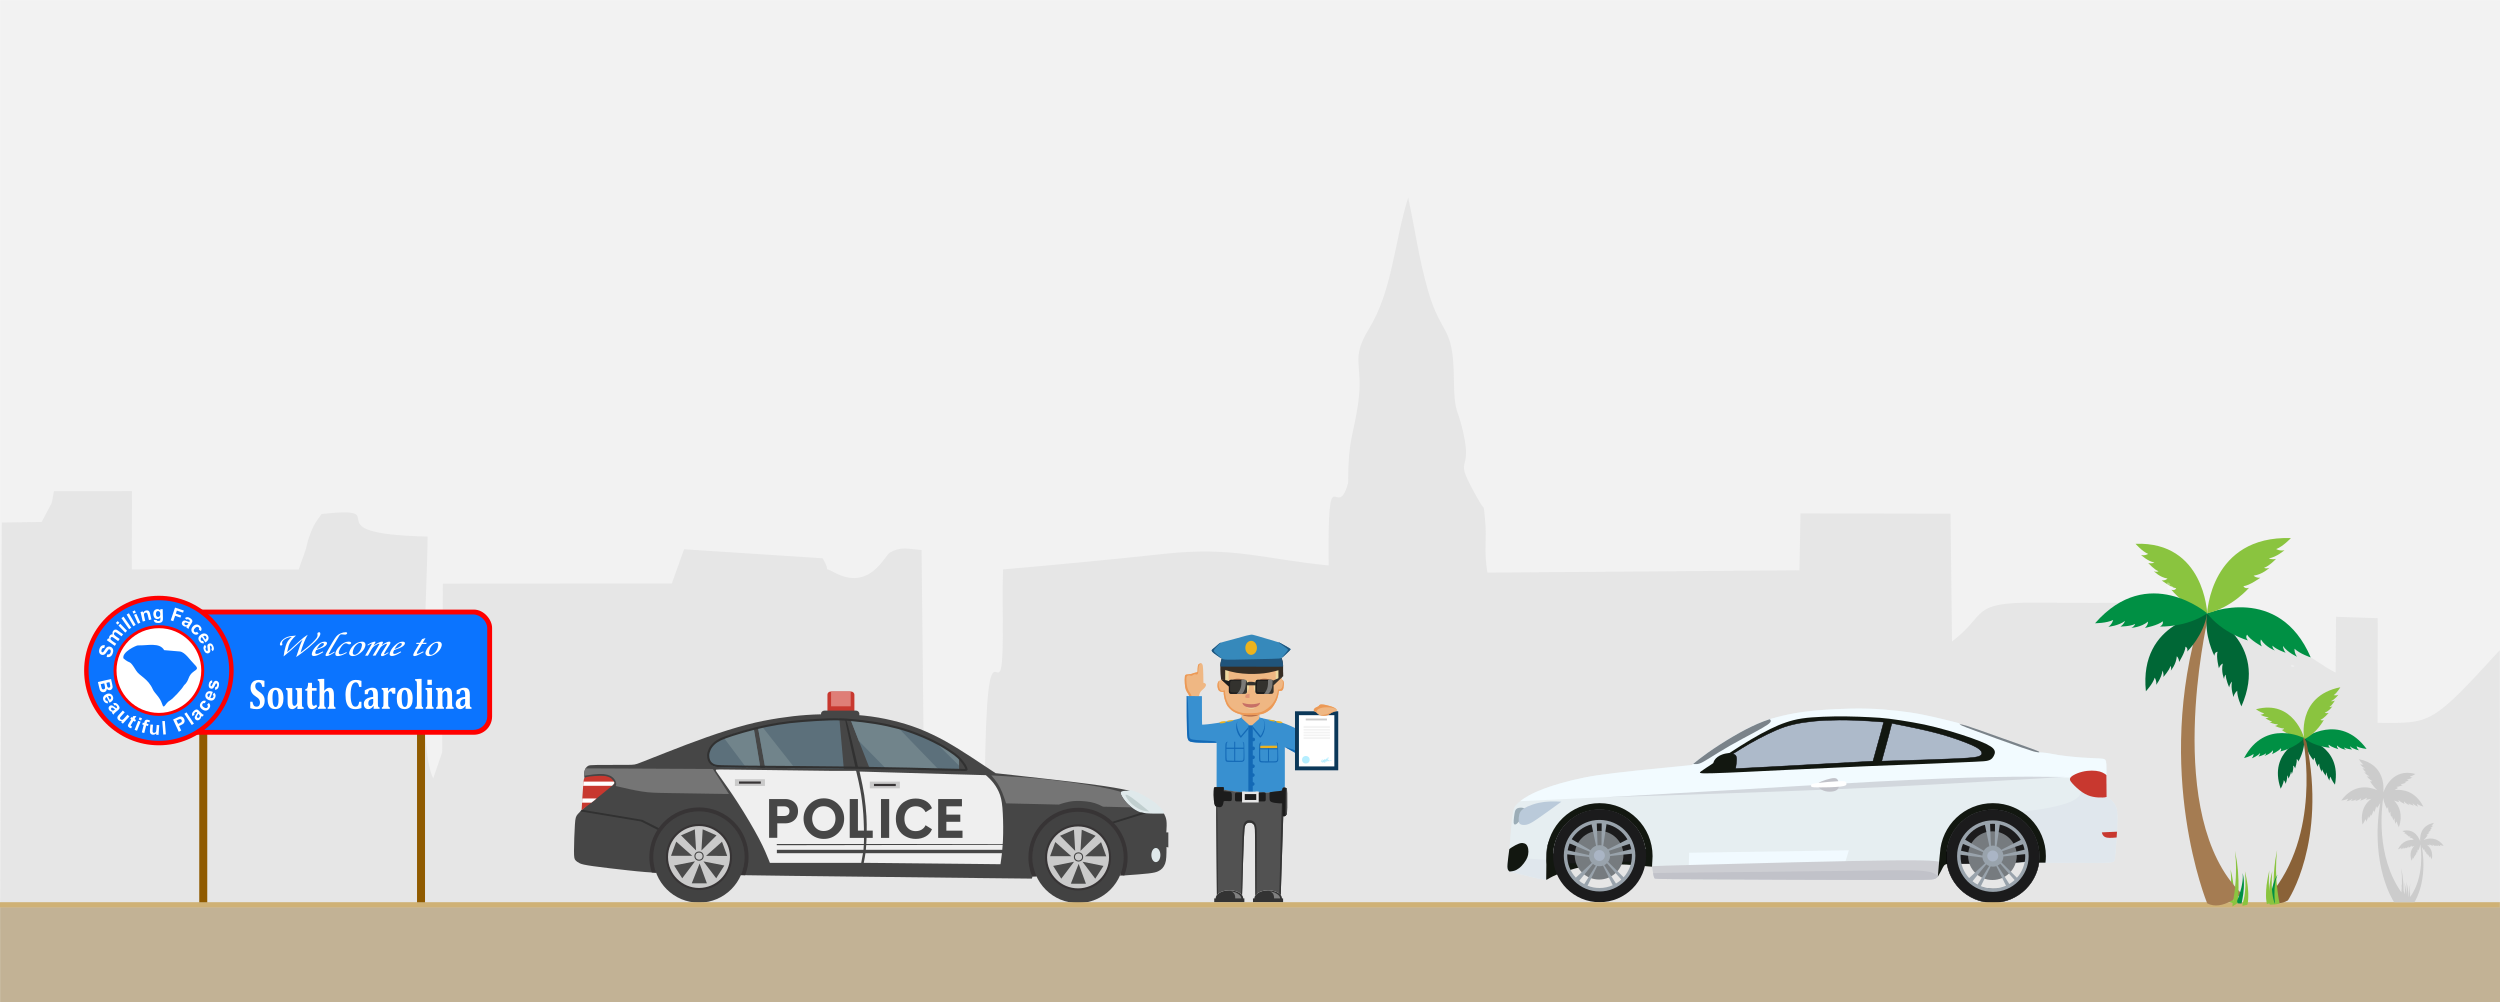 <?xml version="1.0" encoding="UTF-8"?>
<!DOCTYPE svg PUBLIC "-//W3C//DTD SVG 1.1//EN" "http://www.w3.org/Graphics/SVG/1.1/DTD/svg11.dtd">
<!-- Creator: CorelDRAW X8 -->
<svg xmlns="http://www.w3.org/2000/svg" xml:space="preserve" width="4879px" height="1956px" version="1.1" style="shape-rendering:geometricPrecision; text-rendering:geometricPrecision; image-rendering:optimizeQuality; fill-rule:evenodd; clip-rule:evenodd"
viewBox="0 0 48792 19559"
 xmlns:xlink="http://www.w3.org/1999/xlink">
 <defs>
  <style type="text/css">
   <![CDATA[
    .str0 {stroke:#373435;stroke-width:41.656}
    .str2 {stroke:#313131;stroke-width:41.656}
    .str1 {stroke:#424242;stroke-width:20.834}
    .str3 {stroke:black;stroke-width:9}
    .str4 {stroke:#B5EEFF;stroke-width:9}
    .str5 {stroke:#E6E6E6;stroke-width:9}
    .fil16 {fill:none}
    .fil12 {fill:#373435}
    .fil19 {fill:#EFB783}
    .fil34 {fill:#0B3859}
    .fil62 {fill:#0B74FF}
    .fil46 {fill:#121710}
    .fil22 {fill:#1369B6}
    .fil53 {fill:#1B1B1C}
    .fil30 {fill:#1C1C1C}
    .fil26 {fill:#20547B}
    .fil6 {fill:#313131}
    .fil29 {fill:#33322E}
    .fil35 {fill:#333333}
    .fil25 {fill:#362D24}
    .fil27 {fill:#3689BB}
    .fil21 {fill:#3890D0}
    .fil9 {fill:#424242}
    .fil5 {fill:#464646}
    .fil13 {fill:#4A4A4A}
    .fil39 {fill:#4D4D4D}
    .fil38 {fill:#525252}
    .fil14 {fill:#5C707B}
    .fil15 {fill:#71848B}
    .fil7 {fill:#757575}
    .fil54 {fill:#767B7F}
    .fil31 {fill:#797977}
    .fil48 {fill:#7A838A}
    .fil40 {fill:gray}
    .fil60 {fill:#905B00}
    .fil55 {fill:#99A3AC}
    .fil49 {fill:#9CADB7}
    .fil56 {fill:#AAB5C5}
    .fil52 {fill:#ADBACA}
    .fil37 {fill:#B5EEFF}
    .fil23 {fill:#B96F48}
    .fil51 {fill:#BACADA}
    .fil45 {fill:#C1C2C9}
    .fil17 {fill:#C1CFCF}
    .fil32 {fill:#C77066}
    .fil3 {fill:#C8382F}
    .fil10 {fill:#CACACA}
    .fil36 {fill:#CCCCCC}
    .fil44 {fill:#CDCED3}
    .fil59 {fill:#CFB175}
    .fil50 {fill:#D2D7DD}
    .fil4 {fill:#DF7E77}
    .fil2 {fill:#DFE9EB}
    .fil33 {fill:#E09474}
    .fil43 {fill:#E0E7ED}
    .fil1 {fill:#E6E6E6}
    .fil41 {fill:#E6EEF1}
    .fil20 {fill:#EC9956}
    .fil28 {fill:#ECB31E}
    .fil24 {fill:#EDD89F}
    .fil11 {fill:#EFEFEF}
    .fil42 {fill:#F1FAFF}
    .fil0 {fill:#F2F2F2}
    .fil47 {fill:#F2FBFF}
    .fil61 {fill:red}
    .fil8 {fill:white}
    .fil63 {fill:white}
    .fil57 {fill:white}
    .fil68 {fill:#006736;fill-rule:nonzero}
    .fil69 {fill:#009044;fill-rule:nonzero}
    .fil18 {fill:#464646;fill-rule:nonzero}
    .fil70 {fill:#8A6238;fill-rule:nonzero}
    .fil66 {fill:#8AC43F;fill-rule:nonzero}
    .fil67 {fill:#A57C52;fill-rule:nonzero}
    .fil72 {fill:#CCCCCC;fill-rule:nonzero}
    .fil64 {fill:white;fill-rule:nonzero}
    .fil65 {fill:white;fill-rule:nonzero}
    .fil71 {fill:white;fill-rule:nonzero;fill-opacity:0.302}
    .fil58 {fill:#C2B295}
   ]]>
  </style>
   <mask id="id0">
  <linearGradient id="id1" gradientUnits="userSpaceOnUse" x1="25617.3" y1="16060.5" x2="30445.5" y2="16060.5">
   <stop offset="0" style="stop-opacity:0; stop-color:white"/>
   <stop offset="1" style="stop-opacity:1; stop-color:white"/>
  </linearGradient>
    <rect style="fill:url(#id1)" x="25607" y="14748" width="4849" height="2625"/>
   </mask>
 </defs>
 <g id="Слой_x0020_1">
  <rect class="fil0" x="2" width="48790" height="19559"/>
  <path class="fil1" d="M26311 9425c-223,813 -402,-634 -380,1610 -1268,-124 -1845,-373 -3196,-228 -1063,115 -2105,214 -3158,305 -18,451 -2,865 -5,1309 -10,1806 -320,-935 -352,2934l-1185 8 -49 -4629c-262,-20 -395,-76 -617,49 -108,62 -392,767 -1093,385 -257,-140 -29,64 -219,-273l-2706 -176 -239 668 -4469 3 -16 2814c2,78 8,427 2,480l-174 507c-327,-645 -110,-3724 -110,-4720 -2365,-52 -541,-609 -2069,-440 -109,157 -148,186 -235,429 -56,156 -39,150 -80,282l-133 373 -3256 -3 4 -1527 -1524 1c-5,34 -34,207 -46,236l-193 364 -778 11 -33 7923 48788 16 -3 -5447c-1339,1464 -1339,1427 -2385,1417l4 -2042 -814 -27 -8 1090c-273,-138 -466,-311 -736,-442 -399,-194 -544,-91 -936,-264 -802,-354 -431,-665 -1779,-660 -799,3 -1596,7 -2395,0 -1306,-11 -945,231 -1641,758l-29 -2494 -2928 -6 -21 1110 -6089 46c-76,-428 -6,-667 -47,-1039 -39,-344 10,-138 -113,-353 -573,-1000 -106,-434 -317,-1365 -108,-481 -170,-328 -178,-1025 -11,-1084 -244,-807 -508,-1734 -184,-647 -245,-1166 -384,-1802 -275,876 -304,1809 -770,2568 -367,598 -98,680 -205,1438 -94,655 -197,694 -197,1562z"/>
  <g id="_2997083595680">
   <path class="fil2" d="M22407 15887c49,2 131,5 187,3 57,-2 88,-7 106,-15 18,-7 23,-17 15,-33 -9,-16 -29,-40 -58,-70 -29,-31 -67,-68 -105,-100 -38,-32 -77,-57 -116,-81 -40,-25 -79,-48 -116,-69 -37,-20 -72,-38 -106,-53 -35,-15 -69,-27 -94,-35 -24,-8 -39,-11 -57,-13 -18,-1 -40,-1 -68,-1 -28,0 -61,1 -85,5 -24,3 -39,10 -50,18 -11,8 -18,18 -19,35 0,17 5,41 23,71 18,30 48,65 83,100 34,34 73,68 117,102 44,34 93,69 138,91 45,22 86,31 114,37 28,5 43,6 91,8z"/>
   <rect class="fil3" x="16149" y="13496" width="526" height="561" rx="62" ry="59"/>
   <polygon class="fil4" points="16220,13496 16603,13496 16603,13784 16220,13784 "/>
   <path class="fil5" d="M11426 15219c-16,-13 -21,-40 -24,-70 -2,-29 -2,-60 3,-88 5,-28 15,-53 28,-73 13,-19 29,-33 48,-43 19,-10 41,-15 190,-17 149,-2 425,-1 569,-1 144,-1 156,-4 256,-43 100,-39 289,-114 521,-205 233,-92 509,-198 781,-294 272,-96 540,-180 775,-242 234,-61 434,-98 625,-128 190,-29 369,-50 543,-62 95,-7 187,-11 283,-13 -1,-2 -1,-4 -1,-6l0 0c0,-36 30,-66 67,-66l617 0c36,0 66,30 66,66l0 0c0,8 -1,16 -4,23 30,2 60,5 90,8 194,20 375,52 551,94 176,42 346,92 519,159 173,67 349,151 528,250 178,100 359,216 522,322 162,106 307,202 379,251 73,48 73,48 73,48 0,0 0,0 0,0 0,0 0,0 347,38 348,39 1043,115 1481,173 437,57 617,95 707,114 89,18 89,18 89,18 0,0 0,0 -30,0 -31,0 -92,0 -124,10 -33,10 -37,30 -19,71 19,41 59,103 109,157 50,54 110,100 165,134 54,33 104,56 196,66 93,10 228,9 296,8 68,0 68,0 68,0 0,0 0,0 0,0 0,0 0,0 10,19 10,20 31,59 39,120 8,61 3,145 0,186 -3,42 -3,42 -3,42 0,0 0,0 7,0 6,0 19,0 26,0 7,0 7,0 7,0 0,0 0,0 0,49 0,49 0,146 0,195 0,49 0,49 0,49 0,0 0,0 0,0 0,0 0,0 -6,-1 -6,-2 -18,-4 -24,-6 -6,-1 -6,-1 -6,-1 0,0 0,0 0,0 0,0 0,0 0,35 0,35 0,106 -4,161 -3,55 -11,96 -24,131 -13,35 -32,65 -54,89 -22,24 -48,42 -82,58 -34,16 -75,29 -187,42 -111,13 -292,26 -382,32 -91,7 -91,7 -91,7 0,0 0,0 -13,-7 -14,-6 -42,-19 -55,-26 -14,-6 -14,-6 -14,-6 0,0 0,0 -10,0 -11,1 -32,2 -42,3 -10,1 -10,1 -284,10 -275,9 -823,27 -1097,36 -274,9 -274,9 -274,9 0,0 0,0 -2,7 -3,8 -8,22 -11,29 -2,7 -2,7 -2,7 0,0 0,0 -935,-10 -934,-11 -2802,-31 -3774,-44 -971,-12 -1045,-16 -1082,-18 -37,-2 -37,-2 -280,-6 -242,-5 -726,-14 -1059,-27 -332,-13 -513,-30 -747,-56 -233,-25 -518,-59 -685,-82 -167,-24 -217,-37 -257,-54 -39,-18 -69,-40 -89,-63 -19,-23 -28,-46 -28,-180 0,-134 9,-379 18,-514 9,-134 18,-159 56,-205 39,-45 107,-112 209,-203 102,-91 239,-207 314,-281 74,-73 87,-104 87,-130 -1,-25 -15,-45 -47,-59 -32,-14 -81,-23 -141,-20 -60,3 -131,19 -179,27 -49,9 -77,10 -93,-3z"/>
   <path class="fil6" d="M22281 15858c21,5 44,9 71,12l13 1 0 1 -688 214 0 -39 604 -189z"/>
   <path class="fil6" d="M11325 15835c10,-10 21,-21 33,-33l1180 198 356 180 -20 35 -367 -184 -1182 -196z"/>
   <path class="fil7" d="M21879 15454c-11,12 -9,30 3,59 19,41 59,103 109,157 26,29 56,55 85,78l8 8c0,0 0,0 -93,-2 -93,-2 -278,-7 -370,-9 -93,-2 -93,-2 -93,-2 0,0 0,0 -27,-13 -26,-13 -79,-39 -133,-56 -55,-18 -111,-28 -179,-35 -69,-7 -150,-12 -223,-6 -72,5 -137,20 -186,33 -49,13 -83,25 -99,31 -17,5 -17,5 -17,5 0,0 0,0 -171,-4 -172,-4 -515,-12 -686,-16 -172,-4 -172,-4 -172,-4 0,0 0,0 0,0 0,0 0,0 -11,-35 -12,-35 -35,-106 -61,-171 -27,-66 -57,-127 -94,-183 -36,-56 -79,-106 -100,-131 -22,-26 -22,-26 -22,-26 0,0 0,0 66,4 66,4 198,11 345,20 147,9 310,19 480,35 170,15 347,36 517,58 170,22 335,45 488,70 153,24 295,51 412,78 94,21 172,43 224,57z"/>
   <path class="fil3" d="M11515 15153c56,-7 139,-12 201,-13 62,0 102,3 137,14 36,10 66,27 88,48 22,21 36,46 43,60 7,14 7,18 2,28 -6,10 -18,25 -54,57 -37,32 -98,80 -164,134 -66,53 -136,112 -194,159 -59,46 -106,82 -141,108 -35,27 -59,45 -70,54 -12,9 -12,9 -12,9 0,0 0,0 6,-97 6,-98 17,-293 26,-399 8,-106 13,-123 30,-136 17,-12 46,-20 102,-26z"/>
   <path class="fil8" d="M11980 15253c1,3 3,6 4,9 7,14 7,18 2,28 -5,8 -15,21 -41,45l-564 0 2 -20c2,-26 4,-46 5,-62l592 0zm-337 330c-24,20 -48,39 -69,57 -12,8 -22,17 -33,25l-181 0 5 -82 278 0z"/>
   <circle class="fil9" cx="13642" cy="16725" r="891"/>
   <circle class="fil10 str0" cx="13642" cy="16725" r="625"/>
   <path class="fil11" d="M16726 15119c14,59 40,165 64,296 24,132 46,290 59,469 12,180 15,382 13,513 -1,27 -1,52 -2,74l-1701 0 3 24 1697 -3c-2,37 -4,66 -7,92l-1690 0 0 67 1681 0c-10,61 -22,124 -29,156 -6,32 -6,32 -6,32 0,0 0,0 0,0 0,0 0,0 -297,0 -297,0 -891,0 -1188,0 -297,0 -297,0 -297,0 0,0 0,0 0,0 0,0 0,0 -28,-70 -28,-70 -83,-209 -188,-408 -105,-199 -259,-459 -402,-681 -143,-223 -276,-409 -351,-514 -75,-105 -92,-128 -86,-140 5,-12 32,-12 487,-5 455,6 1338,19 1785,23 446,3 457,-4 462,0 6,3 8,16 21,75zm77 63c16,75 44,200 65,338 20,138 35,289 42,408 7,119 7,206 5,313 -1,72 -3,153 -8,230l2663 0c2,-20 3,-40 4,-61 8,-176 6,-385 -3,-542 -8,-157 -22,-261 -53,-352 -31,-91 -78,-170 -126,-232 -49,-63 -100,-109 -125,-133 -26,-23 -26,-23 -26,-23 0,0 0,0 0,0 0,0 0,0 0,0 0,0 0,0 -411,-12 -410,-12 -1232,-35 -1643,-47 -411,-12 -411,-12 -411,-12 0,0 0,0 3,13 3,12 8,37 24,112zm103 1310c-2,29 -4,58 -7,85l0 7 2662 0c3,-30 6,-63 8,-97l-2663 5zm-15 159c-9,67 -19,118 -25,148 -8,40 -8,40 -8,40 0,0 0,0 0,0 0,0 0,0 445,4 445,5 1334,14 1779,18 444,5 444,5 444,5 0,0 0,0 0,0 0,0 0,0 10,-70 5,-34 12,-84 19,-145l-2664 0z"/>
   <rect class="fil10" x="14343" y="15207" width="586" height="131"/>
   <rect class="fil12" x="14423" y="15251" width="425.773" height="42.967"/>
   <rect class="fil10" x="16976" y="15254" width="586" height="131"/>
   <rect class="fil12" x="17057" y="15298" width="425.773" height="42.967"/>
   <polygon class="fil13" points="13501,17239 13796,17239 13654,16852 "/>
   <polygon class="fil13" points="13156,16891 13315,17140 13564,16810 "/>
   <polygon class="fil13" points="14137,16891 13978,17140 13729,16811 "/>
   <polygon class="fil13" points="14091,16427 14193,16704 13780,16703 "/>
   <polygon class="fil13" points="13198,16425 13096,16702 13509,16701 "/>
   <polygon class="fil13" points="13984,16303 13714,16185 13690,16597 "/>
   <polygon class="fil13" points="13291,16303 13561,16185 13585,16597 "/>
   <path class="fil14" d="M14099 14975c159,8 450,8 595,8 145,0 145,0 145,0 0,0 0,0 0,0 0,0 0,0 -21,-128 -22,-128 -65,-385 -86,-513 -22,-128 -22,-128 -22,-128 0,0 0,0 0,0 0,0 0,0 -75,21 -75,20 -224,62 -337,98 -113,36 -188,66 -251,99 -62,33 -112,69 -148,109 -37,40 -60,83 -71,128 -11,46 -10,94 2,139 12,45 34,87 59,115 24,29 52,45 210,52z"/>
   <path class="fil15" d="M14565 14983c49,0 93,0 129,0 145,0 145,0 145,0 0,0 0,0 0,0 0,0 0,0 -21,-128 -22,-128 -65,-385 -86,-513 -22,-128 -22,-128 -22,-128 0,0 0,0 0,0 0,0 0,0 -75,21 -75,20 -224,62 -337,98 -70,22 -126,42 -173,62l440 588z"/>
   <path class="fil14" d="M14826 14381c23,131 65,367 87,484 21,118 22,118 23,118 1,0 1,0 1,0 0,0 0,0 255,3 255,4 765,10 1021,14 255,3 255,3 255,3 0,0 0,0 0,0 0,0 0,0 -14,-164 -15,-163 -43,-490 -58,-653 -14,-164 -14,-164 -14,-164 0,0 0,0 0,0 0,0 0,0 -81,4 -82,3 -245,9 -416,20 -172,11 -353,27 -517,48 -164,21 -312,47 -405,65 -93,18 -132,29 -151,34 -20,5 -20,5 -20,5 0,0 0,0 3,13 2,13 8,39 31,170z"/>
   <path class="fil15" d="M14826 14381c23,131 65,367 87,484 21,118 22,118 23,118 1,0 1,0 1,0 0,0 0,0 255,3l321 5 -640 -813c-32,7 -50,12 -61,15 -20,5 -20,5 -20,5 0,0 0,0 3,13 2,13 8,39 31,170z"/>
   <path class="fil14" d="M16727 14370c61,156 155,394 202,514 47,119 47,119 47,119 0,0 0,0 0,0 0,0 0,0 0,0 0,0 0,0 290,4 290,4 871,11 1161,15 291,4 291,4 291,4 0,0 0,0 0,0 0,0 0,0 0,-36 0,-37 0,-110 -1,-148 -1,-38 -2,-42 -2,-44 -1,-2 -1,-2 -1,-2 0,0 0,0 -33,-30 -34,-29 -100,-87 -202,-154 -102,-66 -240,-140 -399,-211 -158,-71 -336,-139 -487,-184 -150,-45 -272,-67 -395,-87 -123,-19 -247,-36 -345,-46 -99,-11 -172,-15 -208,-17 -37,-2 -37,-2 -22,35 14,38 43,112 104,268z"/>
   <path class="fil15" d="M18718 14942c0,-35 0,-75 -1,-100 -1,-38 -2,-42 -2,-44 -1,-2 -1,-2 -1,-2 0,0 0,0 -33,-30 -34,-29 -100,-87 -202,-154 -62,-40 -137,-83 -221,-126l460 456z"/>
   <path class="fil15" d="M16727 14370l35 90 536 547 1023 14 -796 -824c-120,-32 -224,-50 -327,-67 -123,-19 -247,-36 -345,-46 -99,-11 -172,-15 -208,-17 -37,-2 -37,-2 -22,35 14,38 43,112 104,268z"/>
   <path class="fil7" d="M13493 15005l-2064 -10c-11,18 -20,41 -24,66 -5,25 -5,52 -4,78 57,-9 124,-19 180,-26 89,-10 150,-11 201,-6 51,5 91,17 122,30 30,14 51,30 69,48 17,18 31,39 41,60 9,21 13,42 12,57 -1,16 -6,26 -8,31l-3 6 92 21c93,22 278,65 424,87 147,23 255,26 531,30 276,5 720,11 942,15l222 3 -52 -82 -209 -325 -52 -81 -420 -2z"/>
   <path class="fil12" d="M13642 15757c-535,0 -969,433 -969,968 0,106 17,207 48,302 27,2 55,4 84,5 -35,-95 -54,-199 -54,-307 0,-492 399,-890 891,-890 491,0 890,398 890,890 0,126 -26,245 -73,354 23,0 50,1 84,1 43,-110 67,-229 67,-355 0,-535 -433,-968 -968,-968z"/>
   <circle class="fil9" cx="21040" cy="16733" r="891"/>
   <circle class="fil10 str0" cx="21040" cy="16733" r="625"/>
   <polygon class="fil13" points="20899,17246 21194,17247 21052,16859 "/>
   <polygon class="fil13" points="20554,16899 20713,17148 20962,16818 "/>
   <polygon class="fil13" points="21536,16899 21376,17148 21127,16818 "/>
   <polygon class="fil13" points="21489,16435 21591,16712 21178,16711 "/>
   <polygon class="fil13" points="20596,16433 20494,16710 20907,16709 "/>
   <polygon class="fil13" points="21383,16311 21112,16193 21088,16605 "/>
   <polygon class="fil13" points="20689,16311 20960,16193 20984,16605 "/>
   <path class="fil12" d="M21040 15764c-535,0 -969,434 -969,969 0,76 9,149 25,219 3,15 6,30 9,42 6,21 11,37 17,52 5,14 11,27 16,37 5,9 10,16 14,22l1 -1 75 -2c-5,-15 -14,-40 -24,-68 -11,-32 -23,-69 -32,-106 -5,-22 -10,-43 -13,-61 -6,-44 -10,-88 -10,-134 0,-492 399,-890 891,-890 492,0 890,398 890,890 0,126 -26,245 -73,353 23,1 51,2 84,2 44,-110 67,-230 67,-355 0,-535 -433,-969 -968,-969z"/>
   <circle class="fil16 str1" cx="13643" cy="16708" r="80"/>
   <circle class="fil16 str1" cx="21049" cy="16724" r="80"/>
   <path class="fil17" d="M21967 15514c-6,15 16,51 41,85 24,33 52,64 85,94 34,30 74,59 111,81 37,22 71,36 109,46 38,10 79,15 99,17 21,3 21,3 21,3 0,0 0,0 -66,-54 -65,-54 -196,-162 -278,-220 -83,-58 -116,-66 -122,-52z"/>
   <ellipse class="fil2" cx="22559" cy="16687" rx="88" ry="138"/>
   <path class="fil6" d="M16706 14796c-39,-163 -113,-477 -155,-635 -16,-58 -27,-95 -35,-119 -4,0 -8,-1 -12,-2 -4,-1 -8,-3 -12,-5 4,24 12,63 25,127 34,164 106,492 142,656 36,164 36,164 36,164 0,0 0,0 9,1 9,0 27,2 36,2 9,1 9,1 9,1 0,0 0,0 -1,-7 -1,-6 -4,-19 -42,-183z"/>
   <path class="fil16 str2" d="M16637 14981c-791,-11 -1660,-15 -2121,-19 -461,-5 -514,-10 -553,-20 -38,-10 -61,-24 -80,-41 -19,-17 -33,-36 -45,-63 -11,-27 -18,-61 -17,-98 1,-37 12,-77 30,-116 18,-38 44,-74 79,-107 34,-33 77,-61 134,-89 58,-27 129,-53 240,-88 111,-35 260,-80 415,-119 155,-39 315,-72 470,-97 154,-25 302,-41 478,-55 176,-14 379,-27 537,-31 158,-4 272,1 412,14 140,12 306,31 466,57 159,26 312,59 449,96 137,37 260,79 392,132 132,52 274,116 401,186 127,70 239,145 307,196 67,51 91,77 119,110 28,33 60,73 81,108 21,34 30,63 33,77 2,15 -2,15 -361,6 -359,-10 -1074,-28 -1866,-39z"/>
   <path class="fil18" d="M15331 15594c42,0 82,10 121,28 37,19 68,46 90,81 22,35 33,77 33,128 0,50 -11,93 -33,128 -22,36 -53,63 -90,81 -39,19 -79,28 -121,28l-161 0 0 283 -160 0 0 -757 321 0zm-31 331c35,0 62,-8 81,-25 18,-15 27,-39 27,-69 0,-31 -9,-55 -27,-70 -19,-17 -46,-25 -81,-25l-130 0 0 189 130 0z"/>
   <path id="1" class="fil18" d="M16306 15976c0,-40 -8,-78 -24,-115 -18,-37 -43,-67 -77,-90 -34,-23 -77,-36 -127,-37 -51,0 -92,12 -125,35 -35,24 -60,54 -76,91 -17,35 -26,74 -26,116 0,42 9,81 26,117 16,36 41,66 76,90 33,23 74,35 125,35 50,-1 93,-14 127,-37 34,-23 59,-53 77,-90 16,-37 24,-75 24,-115zm-227 -396c109,0 203,39 280,116 77,78 116,171 116,281 0,108 -39,201 -116,279 -77,77 -171,116 -280,116 -109,0 -202,-39 -280,-116 -77,-78 -116,-171 -116,-279 0,-110 39,-203 116,-281 78,-77 171,-116 280,-116z"/>
   <polygon id="2" class="fil18" points="17033,16352 16584,16352 16584,15594 16744,15594 16744,16210 17033,16210 "/>
   <polygon id="3" class="fil18" points="17354,15594 17354,16352 17194,16352 17194,15594 "/>
   <path id="4" class="fil18" d="M17653 16016c3,34 12,64 27,92 19,36 46,64 79,83 33,20 71,29 113,29 45,0 84,-10 118,-31 34,-21 58,-49 74,-84l125 78c-22,59 -62,106 -119,139 -58,33 -123,50 -197,50 -72,0 -137,-16 -196,-48 -60,-31 -107,-76 -141,-135 -35,-59 -52,-129 -52,-211 0,-83 17,-153 52,-212 34,-59 81,-104 141,-135 59,-32 124,-47 196,-47 74,0 139,16 197,49 57,34 97,80 119,140l-125 77c-16,-34 -40,-62 -74,-84 -34,-21 -73,-31 -118,-31 -42,0 -80,10 -113,29 -33,19 -60,47 -79,84 -15,27 -24,57 -27,91 -2,21 -2,47 0,77z"/>
   <polygon id="5" class="fil18" points="18785,16352 18310,16352 18310,15594 18774,15594 18774,15736 18470,15736 18470,15898 18742,15898 18742,16038 18470,16038 18470,16211 18785,16211 "/>
  </g>
  <g id="_2996860942096">
   <path class="fil19" d="M23216 13605l179 0c1,-7 3,-13 4,-20 4,-14 7,-28 11,-39 7,-23 15,-39 28,-54 12,-15 30,-29 45,-43 16,-14 29,-28 39,-43 10,-16 17,-32 15,-45 -3,-14 -14,-24 -24,-29 -10,-5 -18,-5 -22,-5 -4,0 -4,0 -5,-55 0,-55 -2,-164 -6,-225 -3,-61 -8,-74 -15,-83 -7,-9 -17,-14 -27,-15 -11,-1 -23,1 -34,7 -10,5 -20,15 -25,43 -5,27 -6,72 -6,94 -1,23 -1,23 -14,26 -14,3 -41,10 -61,16 -19,7 -30,13 -53,18 -23,4 -58,7 -81,10 -23,3 -33,6 -39,38 -5,33 -5,94 -1,142 3,49 9,85 19,113 10,28 24,49 36,68 12,19 23,36 30,54 0,2 1,4 2,6 2,7 4,14 5,21z"/>
   <path class="fil20" d="M23216 13605l46 0c-4,-13 -8,-28 -13,-40 -4,-12 -10,-22 -16,-32 -6,-10 -14,-20 -22,-33 -9,-13 -18,-29 -27,-50 -8,-21 -16,-48 -21,-78 -5,-30 -7,-64 -8,-92 -1,-28 -1,-50 2,-65 3,-15 9,-23 19,-28 9,-5 23,-8 34,-7 12,1 21,5 30,7 9,2 18,1 27,-3 9,-5 18,-12 27,-17 9,-6 18,-9 29,-9 11,1 24,6 34,5 10,-1 17,-7 21,-14 5,-8 7,-18 8,-36 2,-19 3,-46 5,-69 2,-23 5,-42 10,-55 4,-13 10,-21 17,-26 8,-5 17,-7 28,-6 5,0 10,1 15,2 -7,-6 -15,-9 -23,-10 -11,-1 -23,1 -34,7 -10,5 -20,15 -25,43 -5,27 -6,72 -6,94 -1,23 -1,23 -14,26 -14,3 -41,10 -61,16 -19,7 -30,13 -53,18 -23,4 -58,7 -81,10 -23,3 -33,6 -39,38 -5,33 -5,94 -1,142 3,49 9,85 19,113 10,28 24,49 36,68 12,19 23,36 30,54 0,2 1,4 2,6 2,7 4,14 5,21z"/>
   <path class="fil21" d="M23161 13584l0 130c0,131 0,393 5,538 5,145 14,173 29,194 15,21 37,35 130,42 92,8 256,8 338,8l82 0 0 146 -1 592 0 136 101 0c28,0 28,0 28,13 0,6 1,15 1,30 20,3 43,7 68,12 63,11 141,23 251,33 15,1 32,3 48,4l0 -12 63 0c7,28 19,53 36,65 25,18 63,6 93,-6 30,-13 51,-25 69,-52 1,-2 3,-5 4,-7l59 0 0 17c1,0 2,0 2,0l106 0c7,0 14,3 19,7 34,-2 67,-4 98,-6 3,-8 12,-8 46,-7l34 0c33,-3 62,-6 85,-10 24,-3 42,-7 56,-9 9,-5 17,-9 24,-12 0,-56 2,-56 14,-56 7,-1 16,-1 26,0 1,-16 1,-47 1,-129l0 -534 0 -133 42 24 156 87 0 -481c-30,-16 -72,-35 -109,-51 -43,-19 -80,-32 -118,-45 -39,-13 -80,-26 -121,-36 -42,-10 -85,-18 -124,-25 -40,-8 -75,-15 -104,-21 -29,-6 -50,-10 -76,-17 -4,-2 -8,-3 -13,-4 -11,-3 -22,-7 -33,-11l0 -5 0 -49c-1,0 -2,0 -3,1 -4,3 -9,6 -13,9 -16,10 -30,15 -49,19 -20,5 -45,9 -70,11 -26,2 -52,2 -78,0 -26,-3 -52,-7 -72,-12 -19,-5 -31,-11 -41,-17 -5,-2 -9,-5 -13,-8 0,0 -1,0 -1,0l0 51c-5,2 -11,4 -16,7 -8,5 -16,10 -24,16 -30,9 -66,20 -128,33 -84,17 -214,40 -309,55 -96,15 -156,22 -196,26 -40,5 -58,6 -72,6 -13,1 -21,1 -25,1 -5,0 -6,0 -7,-93 -1,-92 -1,-278 -1,-371l0 -92 -49 -1 -10 0 -188 -1 0 0 -50 0z"/>
   <path class="fil22" d="M25077 14579l41 23 156 87 0 -47 -15 -5c-36,-13 -109,-37 -146,-50 -36,-12 -36,-12 -36,-12l0 4z"/>
   <path class="fil22" d="M23161 13584l0 130c0,131 0,393 5,538 5,145 14,173 29,194 15,21 37,35 130,42 92,8 256,8 338,8l80 0c-2,-15 -7,-19 -15,-22 -8,-4 -18,-8 -43,-10 -24,-3 -62,-5 -123,-8 -61,-3 -144,-9 -200,-13 -57,-5 -86,-10 -106,-16 -19,-6 -29,-14 -36,-24 -7,-9 -11,-22 -17,-156 -5,-134 -12,-390 -18,-522 -5,-106 -10,-132 -15,-141l-9 0z"/>
   <polygon class="fil19" points="24236,13921 24576,13921 24576,14028 24434,14156 24386,14156 24236,14017 "/>
   <path class="fil23" d="M24212 13923c-2,3 7,11 15,17 8,6 14,10 23,15 10,6 22,12 41,17 20,5 46,9 72,12 26,2 52,2 78,0 25,-2 50,-6 70,-11 19,-4 33,-9 49,-19 16,-10 34,-25 43,-32 9,-8 9,-8 9,-8 0,0 0,0 -9,2 -8,2 -24,5 -56,9 -32,4 -80,8 -124,9 -45,0 -87,-3 -117,-6 -30,-2 -48,-3 -63,-5 -16,-1 -29,-3 -31,0z"/>
   <path class="fil19" d="M23836 13191c-4,24 -9,57 -11,73 -3,16 -3,16 -3,16 0,0 0,0 -2,0 -2,0 -7,0 -13,2 -6,2 -14,5 -21,13 -8,7 -15,18 -20,35 -4,16 -5,38 -5,57 1,19 4,35 8,49 4,15 10,28 17,37 8,10 17,16 27,20 10,5 21,7 32,8 12,1 24,1 31,1 6,0 6,0 6,0 0,0 0,0 1,24l0 21c2,15 5,32 8,49 4,26 10,50 18,72 7,23 15,45 24,64 8,19 18,35 27,49 10,14 20,26 33,39 13,14 29,29 44,41 16,13 31,22 49,32 17,9 36,19 58,27 22,9 46,16 68,22 22,5 42,9 62,11 19,2 38,2 63,2 25,1 56,1 89,0 33,0 67,-3 100,-5 33,-3 64,-7 93,-13 29,-7 56,-16 81,-29 26,-13 50,-29 70,-44 19,-14 36,-27 50,-44 15,-17 29,-37 42,-58 13,-21 27,-42 39,-66 12,-23 22,-49 30,-75 9,-25 15,-50 19,-73 5,-23 8,-45 9,-56 2,-11 2,-11 2,-11 0,0 0,0 2,1 2,1 7,2 14,2 8,1 19,0 31,-3 2,-1 5,-1 7,-2 4,-2 8,-5 12,-8 10,-10 17,-25 22,-44 4,-20 6,-43 7,-65 1,-22 1,-42 -4,-58 -4,-16 -13,-28 -20,-34 -6,-7 -10,-9 -13,-10 -2,-1 -2,-1 -2,-16 -1,-15 -1,-45 -2,-59 0,-15 0,-15 -1,-36 -1,-20 -3,-60 -8,-90 -6,-30 -15,-49 -52,-65 -37,-16 -102,-29 -208,-36 -106,-7 -253,-8 -373,-5 -120,2 -215,7 -285,14 -71,8 -118,18 -151,33 -32,15 -49,36 -62,60 -13,24 -23,51 -28,72 -6,21 -8,36 -11,59z"/>
   <path class="fil20" d="M23802 13284c-5,2 -11,5 -16,11 -8,7 -15,18 -20,35 -4,16 -5,38 -5,57 1,19 4,35 8,49 4,15 10,28 17,37 8,10 17,16 27,20 10,5 21,7 32,8 12,1 24,1 31,1 6,0 6,0 6,0 0,0 0,0 1,24l0 21c2,15 5,32 8,49 4,26 10,50 18,72 7,23 15,45 24,64 8,19 18,35 27,49 10,14 20,26 33,39 13,14 29,29 44,41 16,13 31,22 49,32 17,9 36,19 58,27 22,9 46,16 68,22 22,5 42,9 62,11 19,2 38,2 63,2 25,1 56,1 89,0 33,0 67,-3 100,-5 33,-3 64,-7 93,-13 29,-7 56,-16 81,-29 26,-13 50,-29 70,-44 19,-14 36,-27 50,-44 15,-17 29,-37 42,-58 13,-21 27,-42 39,-66 12,-23 22,-49 30,-75 9,-25 15,-50 19,-73 5,-23 8,-45 9,-56 2,-11 2,-11 2,-11 0,0 0,0 2,1 2,1 7,2 14,2 8,1 19,0 31,-3 2,-1 5,-1 7,-2 4,-2 8,-5 12,-8 10,-10 17,-25 22,-44 4,-20 6,-43 7,-65 1,-22 1,-42 -4,-58 -4,-16 -13,-28 -20,-34 -2,-3 -4,-5 -6,-6 3,9 6,20 8,32 3,15 4,31 3,50 -1,18 -5,39 -10,56 -5,17 -13,30 -23,39 -10,9 -23,13 -34,15 -10,2 -18,2 -22,1 -4,0 -4,0 -4,0 0,0 0,0 -1,7 -1,6 -4,19 -8,39 -4,19 -10,45 -18,72 -9,27 -20,54 -32,78 -11,23 -24,43 -38,63 -15,21 -32,41 -50,59 -19,18 -37,34 -55,48 -19,14 -36,27 -57,39 -20,12 -43,23 -68,31 -25,9 -51,14 -80,18 -29,4 -61,5 -96,7 -34,1 -71,2 -103,2 -32,-1 -59,-2 -87,-7 -28,-4 -59,-13 -86,-22 -27,-10 -51,-21 -72,-33 -22,-13 -41,-27 -58,-42 -16,-15 -30,-30 -43,-49 -13,-19 -25,-41 -36,-64 -10,-22 -19,-44 -26,-69 -7,-25 -13,-52 -18,-80 -4,-27 -6,-56 -7,-70 -1,-14 -1,-14 -1,-14 0,0 0,0 -8,3 -8,3 -24,8 -37,10 -13,1 -23,-2 -32,-9 -9,-7 -17,-19 -23,-31 -6,-13 -11,-28 -14,-45 -3,-18 -5,-39 -4,-57 1,-18 3,-33 8,-43 3,-6 6,-10 8,-14z"/>
   <path class="fil24" d="M24328 13794c4,5 9,9 14,14 5,4 10,8 15,12 6,3 12,5 19,7 8,2 17,4 26,4 10,1 19,1 29,1 10,0 21,-1 30,-3 8,-1 13,-4 18,-7 4,-3 8,-6 12,-11 4,-4 7,-10 9,-14 1,-3 1,-3 -15,-4 -15,-1 -47,-2 -78,-5 -31,-2 -62,-5 -75,-4 -13,1 -8,5 -4,10z"/>
   <path class="fil24" d="M24575 13540c-7,1 -17,1 -26,1 -8,-1 -15,-2 -20,-5 -6,-2 -10,-6 -14,-10 -4,-4 -8,-9 -13,-16 -4,-7 -10,-17 -15,-30 -6,-13 -11,-28 -14,-44 -4,-15 -6,-32 -6,-44 -1,-12 -1,-20 -1,-29 1,-10 2,-21 6,-31 4,-11 10,-21 16,-29 6,-9 12,-16 19,-21 8,-5 16,-9 22,-11 6,-3 10,-3 17,-1 6,2 15,7 29,29 14,22 33,61 43,97 9,36 9,70 5,92 -4,23 -13,33 -19,40 -6,6 -9,8 -13,9 -4,2 -8,3 -16,3z"/>
   <path class="fil24" d="M24306 13535c10,-1 18,-4 25,-11 7,-7 13,-18 21,-33 7,-14 15,-32 20,-50 5,-18 5,-35 5,-53 0,-17 0,-34 -2,-48 -2,-13 -5,-24 -10,-33 -4,-9 -11,-18 -17,-24 -7,-6 -14,-11 -21,-13 -7,-3 -15,-4 -28,-4 -13,0 -31,1 -47,5 -15,3 -27,9 -38,30 -10,20 -19,55 -17,88 3,33 17,65 32,89 15,25 31,42 44,51 13,8 24,8 33,6z"/>
   <path class="fil24" d="M23979 13117c0,46 0,129 0,171 0,41 0,41 -9,37 -9,-3 -27,-11 -43,-20 -15,-9 -29,-21 -39,-49 -11,-28 -19,-74 -18,-113 1,-40 11,-73 26,-90 15,-16 37,-15 52,-12 15,3 23,7 27,14 4,7 4,16 4,62z"/>
   <path class="fil24" d="M24899 13250c-1,-43 -1,-121 -1,-159 0,-39 0,-39 16,-39 16,0 47,0 64,11 17,11 19,32 20,57 1,24 0,51 -4,72 -4,22 -11,37 -27,56 -16,18 -41,40 -54,47 -13,6 -14,-3 -14,-45z"/>
   <path class="fil25" d="M24076 12874c-181,2 -198,-2 -229,-22 -1,0 -2,-1 -4,-1 -6,21 -16,57 -21,85 -3,14 -4,25 -5,35l0 0 0 1c0,4 0,11 0,22 -1,16 -1,41 0,72 1,30 2,66 4,91 2,20 3,34 5,45 1,7 1,13 2,19 1,9 2,17 3,22 1,5 2,8 2,10 1,5 1,5 14,8l52 13 10 3 -1 -2 4 1 0 -32 0 -134 0 -34 35 10c35,10 104,29 182,43 78,13 164,20 240,23 76,2 143,1 206,-4 63,-4 123,-10 185,-22 62,-12 127,-29 159,-37l32 -9 0 30 0 117 0 29 16 -10 35 -23 27 -17 16 -11 -1 -23c0,-12 -1,-30 -1,-50l-1 -6c0,-17 0,-38 0,-58 0,-20 0,-40 0,-57 0,-2 0,-4 0,-6 -1,-16 -2,-49 -8,-80 -5,-27 -14,-54 -23,-76 -24,14 -57,15 -201,19 -184,4 -547,13 -734,16z"/>
   <path class="fil26" d="M24969 12786c11,2 24,19 36,43 12,23 23,54 29,86 6,31 7,64 8,80 0,16 0,16 -71,16 -72,0 -215,0 -419,0 -204,0 -469,-1 -602,-1 -132,-1 -132,-1 -133,-11 0,-11 -1,-33 5,-63 5,-31 17,-71 23,-90 6,-20 6,-20 105,-23 100,-3 299,-8 481,-10 181,-2 346,-2 432,-8 86,-7 95,-20 106,-19z"/>
   <ellipse class="fil23" cx="24679" cy="13275" rx="94" ry="31"/>
   <path class="fil27" d="M25012 12838c13,-4 20,-10 31,-21 31,-28 94,-86 124,-118 3,-4 6,-7 9,-11 11,-11 12,-15 12,-18 0,-4 -3,-8 -39,-30 -36,-21 -106,-60 -140,-80 -35,-19 -35,-19 -35,-19 0,0 0,0 -82,-25 -82,-25 -246,-74 -339,-101 -92,-27 -113,-31 -133,-30 -11,1 -22,3 -46,9 -15,3 -31,6 -51,11 -56,14 -136,36 -216,60l-205 55c-92,24 -92,24 -120,49 -21,18 -59,51 -88,77 -25,17 -36,28 -41,37 -7,9 -7,12 -3,17 2,12 12,25 38,46 34,27 95,67 125,88 18,11 25,16 34,18 31,20 48,24 229,22 187,-3 550,-12 734,-16 147,-4 179,-5 202,-20z"/>
   <path class="fil26" d="M25016 12837c10,-4 17,-11 27,-20 31,-28 94,-86 124,-118 3,-4 6,-7 9,-11 11,-11 12,-15 12,-18 0,-4 -3,-8 -39,-30 -36,-21 -106,-60 -140,-80 -35,-19 -35,-19 -35,-19l-32 -10c47,33 117,81 154,109 45,34 46,39 38,51 -8,13 -23,32 -45,59 -22,26 -49,59 -63,75 -5,6 -8,9 -10,12z"/>
   <path class="fil26" d="M23835 12538c-29,9 -35,15 -53,31 -21,18 -59,51 -88,77 -25,17 -36,28 -41,37 -7,9 -7,12 -3,17 2,12 12,25 38,46 34,27 95,67 125,88 17,11 25,16 33,18 -3,-3 -7,-7 -12,-11 -29,-24 -86,-72 -115,-100 -29,-28 -30,-35 -30,-43 1,-8 3,-16 23,-39 19,-23 56,-62 78,-84 23,-22 30,-28 43,-36l2 -1z"/>
   <ellipse class="fil23" cx="24158" cy="13276" rx="94" ry="31"/>
   <ellipse class="fil28" cx="24418" cy="12643" rx="113" ry="137"/>
   <path class="fil29" d="M24815 13266l-268 0c-12,0 -23,5 -31,13l0 0c-3,3 -4,6 -6,9 -1,4 -2,9 -3,14 -1,5 -1,11 -1,14 0,3 0,3 0,3 0,0 0,0 -5,-2 -5,-1 -16,-4 -28,-6 -13,-3 -29,-5 -44,-6 -15,-1 -30,-1 -43,0 -13,2 -23,5 -31,8 -8,3 -14,5 -17,6 -3,2 -3,2 -3,2 0,0 0,0 0,-6 0,-5 0,-16 -2,-24 -1,-2 -1,-4 -2,-5 -7,-12 -21,-20 -36,-20l-268 0c-18,0 -34,11 -40,27l-154 -35 151 139 0 0 0 102c0,23 20,42 43,42l268 0c24,0 43,-19 43,-42l0 -124 166 0 0 124c0,23 19,42 43,42l268 0c23,0 42,-19 42,-42l0 -125 188 -179 -197 86c-8,-9 -20,-15 -33,-15z"/>
   <path class="fil30" d="M24810 13266l-263 0c-12,0 -23,5 -31,13l0 0c-3,3 -4,6 -6,9 -1,4 -2,9 -3,14 -1,5 -1,11 -1,14 0,3 0,3 0,3l-1 -1 0 15c0,11 -1,27 -1,42l0 0 0 124c0,23 19,42 43,42l144 0 1 -1c12,-8 17,-20 19,-26 2,-6 2,-6 -25,-5 -27,0 -81,0 -111,-2 -30,-2 -35,-7 -38,-14 -3,-7 -4,-16 -4,-41 -1,-25 -2,-66 -1,-96 1,-29 3,-46 8,-55 4,-10 10,-12 16,-13 6,-1 13,-1 43,-1 30,0 83,-1 118,0 34,0 50,1 62,0 13,-2 22,-6 28,-14 1,-2 2,-5 3,-7z"/>
   <path class="fil30" d="M24282 13266l-255 0c-18,0 -34,11 -40,27l-154 -35 151 139 0 0 0 102c0,23 20,42 43,42l156 0c13,-8 19,-17 23,-22 5,-7 5,-7 -19,-6 -23,0 -71,1 -102,1 -30,-1 -45,-3 -55,-6 -10,-3 -15,-8 -19,-13 -3,-6 -4,-12 -4,-42 -1,-29 -1,-83 0,-113 2,-31 6,-39 11,-44 4,-6 10,-9 22,-11 12,-2 31,-2 56,-2 26,0 58,0 88,1 31,0 59,1 78,-5 10,-3 17,-8 20,-13z"/>
   <path class="fil31" d="M24319 13273c-7,-4 -15,-7 -24,-7l-67 0c0,23 1,57 -1,84 -2,33 -7,57 -15,81 -8,23 -19,47 -33,66 -13,19 -29,34 -44,44l104 0c8,-7 15,-16 23,-26 11,-16 21,-35 29,-56 8,-21 14,-45 18,-69 4,-25 7,-51 8,-72 2,-18 2,-33 2,-45z"/>
   <path class="fil31" d="M24815 13266l-67 0c0,16 0,36 0,55 -1,28 -2,54 -7,78 -4,25 -13,49 -23,70 -10,21 -21,39 -33,53 -7,8 -13,14 -18,19l86 0c1,-1 3,-3 5,-4 10,-9 20,-20 30,-34 9,-15 19,-33 26,-53 8,-21 13,-44 17,-68 3,-24 5,-49 6,-72 0,-14 0,-27 -1,-38 -6,-4 -13,-6 -21,-6z"/>
   <path class="fil32" d="M24420 13743c-67,0 -128,-11 -173,-29 6,55 81,98 173,98 92,0 167,-43 173,-98 -45,18 -106,29 -173,29z"/>
   <path class="fil33" d="M24356 13621c-13,-1 -31,-1 -41,-4 -10,-4 -12,-10 -12,-20 1,-10 4,-23 11,-32 6,-9 16,-14 29,-18 12,-4 28,-6 36,-7 8,-1 8,-1 8,-1 0,0 0,0 0,13 0,14 0,41 0,55 0,14 0,14 0,14 0,0 0,0 -4,0 -5,0 -14,0 -27,0z"/>
   <line class="fil16" x1="24098" y1="14476" x2="24098" y2= "14864" />
   <line class="fil16" x1="23923" y1="14603" x2="24278" y2= "14603" />
   <rect class="fil34" x="25274" y="13881" width="844" height="1152"/>
   <rect class="fil8" x="25351" y="13957" width="691" height="1000"/>
   <path class="fil19" d="M25944 13776c-26,-7 -54,-15 -80,-20 -27,-6 -52,-8 -71,-8 -18,0 -29,2 -37,8 -8,5 -12,13 -17,19 -6,7 -11,11 -23,16 -11,5 -27,12 -41,20 -13,8 -24,19 -30,30 -7,10 -8,21 -1,30 7,9 23,15 34,24 12,8 19,18 29,28 10,10 23,21 43,30 21,8 48,13 76,15 29,1 58,-1 82,-10 25,-10 44,-27 65,-39 21,-13 44,-21 67,-29 22,-7 44,-13 52,-21 9,-9 3,-20 -12,-32 -15,-13 -39,-27 -63,-37 -24,-11 -47,-16 -73,-24z"/>
   <path class="fil20" d="M25756 13955c19,7 44,11 70,13 29,1 58,-1 82,-10 25,-10 44,-27 65,-39 21,-13 44,-21 67,-29 9,-3 19,-6 28,-9 -12,1 -25,4 -41,8 -22,7 -51,17 -78,28 -27,10 -52,20 -77,26 -25,7 -51,9 -74,10 -15,1 -28,1 -42,2z"/>
   <path class="fil20" d="M25944 13776c-26,-7 -54,-15 -80,-20 -27,-6 -52,-8 -71,-8 -18,0 -29,2 -37,8 -8,5 -12,13 -17,19 -6,7 -11,11 -23,16 -11,5 -27,12 -41,20 -13,8 -24,19 -30,30 -7,10 -8,21 -1,30 7,9 23,15 34,24 5,3 9,7 13,10l0 0c0,-12 5,-26 12,-39 7,-12 16,-21 26,-28 11,-6 22,-10 35,-15 13,-4 28,-10 50,-14 21,-4 50,-6 81,-6 32,0 65,2 96,7 31,5 59,14 96,37l5 3c-2,-4 -7,-9 -12,-13 -15,-13 -39,-27 -63,-37 -24,-11 -47,-16 -73,-24z"/>
   <rect class="fil8" x="24290" y="15500" width="227" height="109"/>
   <path class="fil16 str3" d="M23872 15625c-1,14 -2,27 -3,38 -4,49 -12,62 -29,70 -17,8 -44,11 -66,8 -22,-3 -40,-12 -51,-25 -11,-13 -17,-31 -19,-89 -2,-59 -2,-158 -1,-207 0,-50 0,-50 28,-50 29,0 85,0 114,0 28,0 28,0 28,13 1,11 1,31 1,74 38,0 88,1 116,2 38,2 39,3 41,29 3,27 7,78 6,106 -2,29 -8,34 -43,35 -32,1 -87,-1 -122,-4z"/>
   <rect class="fil16 str3" x="24103" y="15467" width="165" height="173" rx="30" ry="26"/>
   <path class="fil35" d="M23995 17375c149,0 269,71 269,158l22 0 0 75 -588 0 0 -75 27 0c0,-87 121,-158 270,-158z"/>
   <path class="fil35" d="M24751 17375c149,0 269,71 269,158l22 0 0 75 -588 0 0 -75 27 0c0,-87 121,-158 270,-158z"/>
   <rect class="fil22" x="24364" y="14160" width="85.934" height="1310.51"/>
   <path class="fil22" d="M24208 14344c-10,-18 -30,-55 -43,-90 -13,-35 -19,-68 -22,-94 -2,-26 -2,-45 4,-64 2,-10 6,-19 10,-28 -7,12 -14,26 -19,41 -6,17 -9,36 -10,55 -2,19 -2,38 2,62 5,24 13,54 24,78 10,25 22,45 33,60 11,15 21,26 26,31l4 6 30 -35 117 -139 0 -41 -112 136 -34 41 -10 -19z"/>
   <path class="fil22" d="M24450 14175l0 44c4,5 8,11 14,18l104 129 26 32 5 -4c6,-4 17,-12 28,-27 12,-15 23,-37 33,-61 10,-25 18,-52 23,-80 6,-29 8,-58 7,-85 -2,-27 -7,-50 -21,-74 -11,-19 -27,-38 -41,-53 -2,0 -4,-1 -6,-1l-13 -4c14,8 28,19 39,33 13,16 23,34 28,54 6,19 6,38 4,64 -3,26 -9,59 -22,94 -13,35 -33,72 -43,90l-10 19 -34 -41 -121 -147z"/>
   <path class="fil22" d="M23951 14476c-5,1 -11,4 -16,9 -5,4 -10,11 -13,18 -4,8 -6,16 -7,70 -1,54 -1,152 0,205 1,52 2,59 5,65 2,6 6,12 12,17 5,4 13,7 28,8 15,2 36,2 82,2 47,0 117,0 156,-1 39,0 45,-1 53,-3 7,-2 16,-7 23,-13 6,-7 10,-16 13,-24 2,-8 2,-14 1,-67 -1,-53 -2,-153 -4,-205 -1,-53 -3,-59 -7,-64 -4,-5 -10,-9 -16,-12 -6,-3 -13,-5 -16,-5 -3,-1 -3,-1 -3,-1 0,0 0,0 2,1 2,1 6,3 9,6 4,4 8,8 11,14 3,7 5,15 7,66 1,51 1,145 0,196 -1,51 -3,59 -5,66 -2,7 -5,13 -12,17 -6,4 -15,6 -63,6 -49,1 -137,0 -184,-2 -48,-1 -54,-3 -59,-6 -6,-4 -9,-10 -11,-60 -2,-51 -1,-146 0,-199 2,-54 3,-64 5,-72 2,-8 5,-14 10,-19 4,-6 10,-11 10,-14 0,-2 -5,-1 -11,1z"/>
   <rect class="fil22" x="23928" y="14591" width="350.244" height="23.444"/>
   <rect class="fil22" x="24088" y="14475" width="19.523" height="382.806"/>
   <line class="fil16" x1="24757" y1="14487" x2="24757" y2= "14874" />
   <line class="fil16" x1="24582" y1="14613" x2="24936" y2= "14613" />
   <path class="fil28" d="M24645 14616c58,-3 171,-2 230,-4 58,-1 61,-3 62,-7 2,-4 2,-9 1,-18 -1,-9 -2,-23 -3,-29 0,-7 0,-7 -59,-6 -58,0 -175,1 -233,2 -58,0 -58,0 -59,6 -1,7 -2,19 -2,32 -1,12 0,25 1,28 2,4 4,-2 62,-4z"/>
   <path class="fil22" d="M24610 14486c-5,2 -11,4 -16,9 -5,5 -10,11 -14,19 -3,7 -5,16 -6,69 -1,54 -1,153 -1,205 1,53 3,59 6,65 2,7 6,13 11,17 6,4 14,7 29,9 14,1 36,2 82,2 47,0 117,-1 156,-1 39,-1 45,-1 53,-4 7,-2 16,-6 22,-13 7,-7 11,-16 13,-24 3,-7 3,-14 2,-67 -1,-53 -2,-152 -4,-205 -1,-53 -4,-59 -8,-64 -3,-5 -9,-9 -15,-12 -6,-2 -13,-4 -16,-5 -3,-1 -3,-1 -3,-1 0,0 0,0 2,1 2,1 6,4 9,7 4,3 7,7 10,14 3,6 6,14 7,65 2,51 2,145 1,196 -1,51 -3,59 -5,66 -3,8 -6,14 -12,17 -6,4 -15,6 -63,7 -49,0 -137,-1 -185,-2 -47,-1 -53,-3 -59,-7 -5,-4 -9,-9 -10,-60 -2,-50 -1,-146 0,-199 1,-53 3,-64 5,-72 2,-8 5,-13 9,-19 5,-5 10,-11 11,-13 0,-3 -5,-2 -11,0z"/>
   <rect class="fil22" x="24587" y="14601" width="350.244" height="23.444"/>
   <rect class="fil22" x="24747" y="14602" width="19.523" height="265.751"/>
   <path class="fil28" d="M24065 14055c-7,-1 -16,-1 -32,0 -16,1 -37,3 -53,5 -16,3 -25,7 -30,11 -4,4 -4,9 -1,12 3,3 8,5 24,4 15,-1 41,-6 61,-11 21,-6 35,-12 39,-16 5,-3 0,-5 -8,-5z"/>
   <path class="fil28" d="M23904 14076c-9,-2 -20,-1 -31,0 -11,1 -22,2 -32,4 -10,2 -20,6 -27,10 -7,4 -12,9 -12,13 -1,4 1,7 6,10 4,2 11,4 22,4 11,0 28,-2 41,-4 14,-2 26,-5 35,-8 8,-4 13,-7 16,-11 3,-3 3,-7 0,-11 -3,-3 -9,-6 -18,-7z"/>
   <path class="fil28" d="M24765 14046c8,0 17,0 33,1 16,1 37,4 53,7 15,3 25,7 29,12 5,4 4,8 1,11 -3,4 -8,6 -24,4 -15,-2 -41,-7 -61,-13 -20,-6 -34,-13 -39,-17 -4,-3 1,-5 8,-5z"/>
   <path class="fil28" d="M24927 14071c8,-1 20,1 31,2 10,1 21,2 31,5 10,2 20,6 27,10 7,4 11,9 12,13 1,5 -2,8 -7,10 -4,2 -11,4 -22,3 -11,0 -27,-2 -41,-4 -14,-3 -26,-6 -34,-10 -8,-3 -13,-7 -16,-11 -3,-3 -3,-7 0,-11 3,-3 10,-6 19,-7z"/>
   <circle class="fil22" cx="24449" cy="15300" r="36"/>
   <circle class="fil22" cx="24451" cy="15126" r="36"/>
   <circle class="fil22" cx="24453" cy="14953" r="36"/>
   <circle class="fil22" cx="24455" cy="14779" r="36"/>
   <circle class="fil22" cx="24457" cy="14605" r="36"/>
   <circle class="fil22" cx="24459" cy="14431" r="36"/>
   <rect class="fil36" x="25484" y="14023" width="414.045" height="36.459"/>
   <circle class="fil37" cx="25486" cy="14827" r="74"/>
   <path class="fil16 str4" d="M25794 14838c0,-1 33,-33 7,-1 -59,72 36,-9 59,-21 -84,71 -43,43 37,4 56,-27 -28,5 -52,21 -135,90 79,-5 74,-30 -40,2 -126,100 -21,21 11,-9 53,-72 13,-40 -1,0 -128,108 -78,75 13,-9 74,-40 76,-43 -47,7 -119,106 -7,24 25,-18 -36,20 15,-4 29,-13 -26,-3 -25,8 39,0 55,-34 20,-11 -12,7 11,-1 -5,5 -18,6 54,6 76,-3 2,-1 3,0 5,0"/>
   <path class="fil38" d="M23874 15410c0,-13 -1,-21 -1,-27 0,-13 0,-13 -28,-13l-101 0 -13 0c-28,0 -28,0 -28,50 -1,49 -1,148 1,207 2,58 8,76 19,89 4,5 9,9 15,13 0,58 0,132 0,227 2,346 8,969 10,1281l2 230c43,-54 136,-92 245,-92 110,0 204,39 246,94 1,-33 3,-80 5,-146 6,-226 19,-678 29,-918 10,-240 16,-269 27,-292 10,-24 24,-42 46,-51 23,-9 52,-9 77,-1 25,9 45,26 56,54 11,29 13,69 15,312 2,242 3,686 4,908l1 139c39,-58 136,-99 250,-99 109,0 202,38 245,93l7 -214 39 -1226 3 -100c4,2 9,3 15,3 7,0 17,-3 25,-8 8,-5 14,-11 20,-19 5,-8 9,-16 12,-33 2,-16 4,-41 5,-116 0,-76 0,-202 -1,-270 -1,-68 -2,-76 -5,-84 -2,-8 -6,-15 -12,-20 -5,-4 -13,-7 -21,-9 -8,-2 -17,-4 -24,-4 -7,1 -12,3 -17,7 -1,0 -2,1 -3,2l-1 1c-5,6 -9,15 -11,24 -2,9 -3,18 -3,22 0,5 0,5 -7,7 -7,1 -22,5 -62,11 -40,5 -106,11 -140,15 -20,3 -29,5 -33,8 -27,2 -58,5 -91,6 -35,0 -73,-2 -105,-3 -33,0 -59,1 -106,0 -46,-1 -112,-3 -158,-5 -45,-2 -71,-3 -107,-6 -37,-4 -84,-8 -139,-15 -54,-8 -115,-18 -152,-24 -24,-4 -38,-6 -50,-8zm1157 488l0 0 0 21 0 -21z"/>
   <path class="fil35" d="M24968 17440c11,9 20,18 28,28l7 -214 39 -1226 3 -100c4,2 9,3 15,3 7,0 17,-3 25,-8 4,-2 7,-5 10,-8 0,-33 -1,-64 -3,-91 -9,-187 -38,-228 -54,-234 -16,-7 -19,21 -29,350 -10,329 -27,959 -35,1274 -3,108 -5,179 -6,226zm63 -1542l0 0 0 21 0 -21z"/>
   <path class="fil35" d="M24221 17448c8,7 15,14 20,21 1,-33 3,-80 5,-146 6,-226 19,-678 29,-918 10,-240 16,-269 27,-292 10,-24 24,-42 46,-51 23,-9 52,-9 77,-1 25,9 45,26 56,54 11,29 13,69 15,312 2,242 3,686 4,908l1 139c6,-9 13,-17 22,-26l1 -137c2,-210 4,-630 4,-863 0,-234 -2,-281 -9,-317 -7,-37 -19,-63 -36,-82 -17,-20 -41,-33 -67,-39 -26,-6 -55,-5 -78,4 -24,10 -43,28 -57,56 -13,28 -21,65 -27,133 -5,68 -9,166 -12,318 -4,151 -7,357 -11,527 -3,170 -7,303 -9,378l-1 22z"/>
   <path class="fil35" d="M23717 15708c2,3 4,5 6,8 4,5 9,9 15,13 0,58 0,132 0,227 2,346 8,969 10,1281l2 230c6,-7 13,-14 20,-21l-1 -255c-2,-297 -6,-891 -8,-1198 -3,-307 -5,-328 -18,-324 -6,2 -15,10 -26,39z"/>
   <path class="fil30" d="M23881 15644c-3,8 -4,20 -6,34 -3,15 -9,32 -16,44 -7,13 -16,20 -26,25 -9,5 -20,7 -32,6 -12,0 -25,-2 -38,-5 -12,-2 -23,-5 -34,-10 -10,-6 -20,-13 -28,-53 -9,-39 -17,-111 -18,-170 -1,-59 4,-104 7,-127 3,-24 5,-25 36,-27 31,-1 92,-2 125,-1 32,0 35,3 36,17 0,13 -2,39 -4,52 -1,13 -1,13 19,13 20,1 61,3 86,6 26,3 37,8 43,16 6,8 8,20 10,44 1,23 2,59 1,80 -1,22 -4,30 -8,36 -3,6 -9,10 -32,11 -24,0 -65,-3 -89,-3 -24,1 -29,4 -32,12z"/>
   <path class="fil30" d="M24777 15474c0,-12 3,-14 37,-18 34,-4 100,-10 140,-16 40,-5 54,-9 61,-11 8,-2 8,-2 8,-6 0,-4 0,-13 3,-22 2,-9 6,-18 11,-24 6,-6 13,-9 20,-10 8,0 17,1 25,3 8,3 15,5 21,10 6,5 9,12 12,19 3,8 4,17 5,85 1,67 1,194 0,270 0,75 -2,99 -5,116 -3,16 -6,25 -12,33 -5,7 -11,14 -19,19 -8,4 -18,7 -26,8 -8,0 -14,-3 -19,-6 -5,-3 -9,-7 -10,-48 -2,-42 -2,-120 -1,-159 0,-40 0,-40 -9,-39 -9,0 -26,1 -50,0 -24,-1 -54,-4 -78,-8 -25,-3 -43,-7 -58,-12 -15,-4 -27,-9 -35,-16 -9,-6 -15,-14 -18,-33 -3,-19 -3,-48 -3,-74 -1,-26 -1,-49 0,-61z"/>
   <path class="fil39" d="M25097 15376c2,1 4,3 6,4 6,5 9,12 12,19 3,8 4,17 5,85 1,67 1,194 0,270 0,75 -2,99 -5,116 -3,16 -6,25 -12,33 -3,5 -7,10 -12,13 0,-14 0,-34 0,-61 1,-98 1,-293 4,-397 0,-38 1,-64 2,-82z"/>
   <path class="fil30" d="M24241 15640l0 -173c-1,0 -1,0 -2,0l-106 0c-16,0 -30,13 -30,30l0 113c0,17 14,30 30,30l106 0 2 0z"/>
   <path class="fil30" d="M24565 15465l0 175c1,0 2,0 2,0l106 0c17,0 30,-14 30,-32l0 -121c0,-40 -82,-22 -115,-22 -8,0 -15,0 -23,0z"/>
   <rect class="fil1" x="24241" y="15450" width="324" height="211"/>
   <rect class="fil30" x="24294" y="15497" width="224" height="115"/>
   <path class="fil40" d="M24819 17402c17,4 34,8 51,15 18,8 36,18 52,28 16,10 28,21 37,31 9,10 14,18 18,28 4,9 7,19 8,24 1,5 1,5 -19,5 -20,0 -60,0 -80,0 -19,0 -19,0 -19,0 0,0 0,0 -1,-6 0,-7 0,-20 -3,-35 -3,-15 -7,-33 -15,-46 -7,-13 -17,-21 -26,-29 -9,-8 -18,-14 -27,-18 -9,-5 -20,-7 -25,-8 -5,-1 -5,-1 4,1 9,2 27,6 45,10z"/>
   <path class="fil40" d="M24061 17402c17,4 34,8 51,15 18,8 37,18 52,28 16,10 28,21 37,31 9,10 14,18 18,28 4,9 7,19 8,24 2,5 2,5 -18,5 -20,0 -60,0 -80,0 -20,0 -20,0 -20,0 0,0 0,0 -1,-6 0,-7 0,-20 -3,-35 -2,-15 -7,-33 -15,-46 -7,-13 -17,-21 -26,-29 -9,-8 -17,-14 -27,-18 -9,-5 -19,-7 -25,-8 -5,-1 -5,-1 4,1 9,2 28,6 45,10z"/>
   <path class="fil16 str5" d="M25442 14172l515 0m-515 245l515 0m-515 -31l515 0m-515 -30l515 0m-515 -31l515 0m-515 -30l515 0m-515 -31l515 0m-515 -30l515 0m-515 -31l515 0"/>
  </g>
  <g id="_2996951350272">
   <path class="fil41" d="M37916 16930c-22,43 -54,111 -80,155 -27,43 -48,62 -94,73 -46,12 -117,18 -1024,16 -906,-1 -2648,-9 -3526,-14 -879,-4 -893,-6 -904,-23 -10,-18 -17,-52 -27,-111 -11,-59 -25,-142 -31,-184 -6,-42 -4,-44 -310,-44 -307,0 -923,2 -1256,18 -334,17 -385,48 -410,90 -25,41 -24,93 -26,138 -2,45 -7,83 -20,105 -12,21 -32,27 -116,11 -84,-15 -231,-50 -327,-75 -97,-24 -142,-37 -178,-45 -37,-8 -66,-11 -91,-17 -24,-7 -44,-17 -58,-37 -14,-20 -22,-49 -16,-124 5,-74 23,-194 35,-288 11,-95 15,-163 23,-271 9,-107 22,-253 33,-348 12,-95 21,-139 33,-174 13,-35 29,-61 74,-103 46,-43 121,-101 224,-157 104,-57 236,-112 385,-163 149,-51 315,-97 470,-135 155,-37 298,-66 490,-95 192,-28 432,-56 745,-89 313,-33 700,-71 893,-90 193,-19 193,-19 193,-19 0,0 0,0 42,-35 43,-35 127,-105 264,-202 137,-97 327,-221 503,-323 175,-103 336,-185 472,-244 137,-60 249,-97 388,-133 139,-36 305,-72 495,-98 190,-26 404,-44 623,-55 220,-11 445,-16 653,-10 209,6 400,23 575,42 176,20 335,43 531,83 196,40 428,98 544,127 116,29 116,29 121,34 4,4 14,14 24,24 11,9 22,20 254,106 231,87 682,249 928,335 246,85 287,95 340,100 53,5 117,6 174,14 58,8 108,23 220,40 112,17 286,37 442,48 155,11 292,14 370,19 77,5 94,13 106,28 12,16 18,38 21,92 3,54 1,140 1,250 0,110 2,245 2,312 1,67 1,67 1,67 0,0 0,0 15,9 15,10 45,28 76,56 31,29 63,67 86,114 23,48 38,105 34,285 -3,180 -24,483 -38,638 -14,155 -20,161 -53,169 -32,8 -90,17 -338,19 -248,1 -685,-6 -1157,-5 -473,1 -979,9 -1280,13 -302,4 -398,4 -452,12 -55,9 -68,26 -91,69z"/>
   <polygon class="fil42" points="32967,16642 32959,16911 36005,16855 36084,16594 "/>
   <path class="fil43" d="M30266 16890c-5,5 -9,10 -12,16 -25,41 -24,93 -26,138 -2,45 -7,83 -20,105 -12,21 -32,27 -116,11 -84,-15 -231,-50 -327,-75 -97,-24 -142,-37 -178,-45 -37,-8 -66,-11 -91,-17 -24,-7 -44,-17 -58,-37 -14,-20 -22,-49 -16,-124 2,-35 8,-81 14,-129 67,1 141,6 220,11 170,11 361,26 466,32 106,6 125,3 136,50 4,17 6,39 8,64z"/>
   <path class="fil43" d="M41113 15413l0 71c1,67 1,67 1,67 0,0 0,0 15,9 15,10 45,28 76,56 31,29 63,67 86,114 23,48 38,105 34,285 -3,180 -24,483 -38,638 -14,155 -20,161 -53,169 -32,8 -90,17 -338,19 -226,1 -610,-4 -1034,-5 0,-17 1,-36 1,-57 2,-66 4,-149 -17,-243 -20,-93 -62,-197 -107,-286 -45,-88 -93,-161 -145,-225 -53,-65 -111,-122 -140,-150 -29,-28 -29,-28 69,-41 98,-12 295,-37 462,-69 166,-32 304,-70 398,-107 94,-37 146,-72 181,-109 35,-36 53,-73 62,-106 8,-34 7,-64 22,-78 15,-14 47,-11 138,-2 85,10 222,25 327,50z"/>
   <path class="fil3" d="M41317 16231c-2,37 -4,76 -7,113 -25,4 -51,5 -75,6 -45,2 -83,3 -114,-3 -31,-6 -55,-19 -70,-38 -16,-18 -24,-42 -28,-54 -4,-12 -4,-12 61,-14 56,-2 158,-6 233,-10z"/>
   <path class="fil44" d="M37916 16930c-22,43 -54,111 -80,155 -27,43 -48,62 -94,73 -46,12 -117,18 -1024,16 -906,-1 -2648,-9 -3526,-14 -879,-4 -893,-6 -904,-23 -10,-18 -17,-52 -27,-111l-1 -2 0 -1 0 -1 0 -1 0 -1 -1 -1 0 -1 0 -1 0 -2 0 0 -1 -1 0 -2 0 0 0 -2 0 -1 -1 -1 0 -2 0 0 0 -2 0 -1 0 0 -1 -2 0 -1 0 -1 0 -2 -1 0 0 -2 0 -1 0 -1 -1 -2 0 0 0 -2 0 -1 0 -1 -1 -1 0 -1 0 -1 0 -2 0 -1 -1 -1 0 -2 0 0 0 -2 0 -1 -1 -1 0 -2 0 0 0 -2 0 -1 -1 -1 0 -2 0 0 0 -2 -1 -1 0 -1 0 -2 0 -1 0 -1 -1 -2 0 0 0 -2 0 -1 0 -1 -1 -2 0 0 0 -2 0 -1 0 -1 -1 -2 0 0 0 -2 0 -2 0 0 -1 -2 0 -1 0 -1 0 -2 0 0 -1 -2 0 -1 0 -1 0 -2 -1 0 0 -1 0 -2 0 0 0 -2 -1 -1 0 -1 0 -2 0 -1 0 -1 -1 -2 0 0 0 -2 0 -1 0 -1 -1 -2 0 0 0 -2 0 -1 0 -1 -1 -1c89,-7 315,-13 890,-28 947,-26 2840,-76 3793,-86 954,-9 967,21 980,68 5,21 10,44 16,69l-1 1 -1 2z"/>
   <path class="fil45" d="M37821 17106c-20,29 -41,43 -79,52 -46,12 -117,18 -1024,16 -906,-1 -2648,-9 -3526,-14 -879,-4 -893,-6 -904,-23 -9,-17 -16,-47 -25,-97 79,-5 248,-6 619,-10 683,-7 2049,-20 2954,-32 904,-12 1347,-22 1603,-8 256,15 325,54 365,97 7,6 12,13 17,19z"/>
   <path class="fil41 str3" d="M30277 16880c-15,11 -25,26 -37,50 -7,13 -14,28 -22,43 -13,-48 -22,-97 -28,-147 -4,-39 -6,-78 -6,-118 0,-13 0,-27 1,-41 2,-43 5,-74 9,-103 7,-48 19,-90 32,-125 13,-36 28,-66 34,-51 5,15 1,74 4,156 3,81 12,185 13,278 0,20 0,39 0,58z"/>
   <path class="fil46" d="M29462 17009c-9,-6 -17,-14 -24,-23 -14,-20 -22,-49 -16,-124 5,-74 23,-194 35,-288l0 -2c20,-17 37,-29 56,-40 41,-26 90,-53 127,-66 37,-14 62,-16 86,-12 23,3 46,11 64,30 17,19 31,50 36,84 6,35 5,75 -2,111 -6,35 -18,67 -41,106 -23,39 -57,85 -90,118 -33,34 -65,55 -95,72 -29,15 -56,27 -136,34z"/>
   <path class="fil47" d="M29670 15635c44,-35 103,-75 174,-114 104,-57 236,-112 385,-163 149,-51 315,-97 470,-135 155,-37 298,-66 490,-95 192,-28 432,-56 745,-89 313,-33 700,-71 893,-90 193,-19 193,-19 193,-19 0,0 0,0 42,-35 43,-35 127,-105 264,-202 137,-97 327,-221 503,-323 175,-103 336,-185 472,-244 137,-60 249,-97 388,-133 139,-36 305,-72 495,-98 190,-26 404,-44 623,-55 220,-11 445,-16 653,-10 209,6 400,23 575,42 176,20 335,43 531,83 196,40 428,98 544,127 116,29 116,29 121,34 4,4 14,14 24,24 11,9 22,20 254,106 231,87 682,249 928,335 246,85 287,95 340,100 53,5 117,6 174,14 58,8 108,23 220,40 112,17 286,37 442,48 155,11 292,14 370,19 77,5 94,13 106,28 12,16 18,38 21,92 3,54 1,140 1,250 0,39 0,81 1,122 -119,-28 -245,-58 -360,-80 -177,-35 -330,-51 -936,-37 -607,13 -1667,55 -3547,142 -1881,87 -4581,219 -5932,285 -275,13 -494,24 -667,31z"/>
   <path class="fil48" d="M33045 14910l17 -15c43,-35 127,-105 264,-202 137,-97 327,-221 503,-323 175,-103 336,-185 472,-244 85,-37 160,-65 238,-90 13,8 20,18 21,32 0,16 -8,35 -59,72 -51,36 -145,90 -276,161 -132,71 -300,159 -457,249 -156,89 -301,180 -398,241 -97,60 -147,90 -188,105 -41,16 -72,18 -110,16 -9,-1 -18,-1 -27,-2z"/>
   <path class="fil49" d="M29721 15934c-15,24 -33,46 -51,69 -19,23 -38,46 -54,61 -16,16 -29,24 -40,26 -12,3 -21,0 -27,-9 -6,-10 -10,-27 -7,-65 2,-38 10,-97 16,-136 7,-38 12,-57 20,-71 9,-15 20,-26 36,-34 16,-8 37,-12 57,-13 21,-1 40,1 54,5 13,4 22,9 27,25 5,16 7,42 2,68 -5,25 -18,50 -33,74z"/>
   <path class="fil50" d="M39038 15236c-701,41 -1825,107 -3178,165 -1352,58 -2935,108 -3726,133 -791,25 -791,25 -791,25 0,0 0,0 374,-21 375,-21 1124,-63 2030,-117 906,-54 1968,-120 2876,-168 907,-47 1658,-76 2245,-88 587,-12 1009,-7 1220,-4 211,2 211,2 211,2 0,0 0,0 -140,8 -140,8 -419,24 -1121,65z"/>
   <path class="fil51" d="M30012 15976c113,-77 287,-203 374,-267 87,-63 87,-63 87,-63 0,0 0,0 -35,-2 -34,-2 -103,-6 -178,-3 -76,2 -159,12 -238,29 -78,18 -152,45 -207,69 -54,24 -90,47 -115,71 -25,25 -40,51 -49,87 -9,37 -13,83 -11,118 2,35 10,58 37,72 27,14 73,18 122,6 49,-12 100,-39 213,-117z"/>
   <path class="fil46" d="M37672 14904c-367,14 -796,30 -1260,50 -465,20 -966,43 -1519,70 -552,27 -1156,58 -1453,66 -297,9 -286,-4 -235,-41 50,-36 141,-95 187,-125 45,-30 45,-30 48,-39 3,-9 8,-27 21,-49 13,-21 34,-44 61,-64 26,-20 58,-36 86,-46 27,-11 51,-16 75,-21 25,-4 50,-8 62,-10 13,-2 13,-2 13,-2 0,0 0,0 69,-45 69,-45 208,-135 342,-214 133,-80 263,-150 376,-205 113,-56 211,-97 309,-130 99,-34 197,-60 317,-78 119,-18 259,-27 404,-33 145,-6 295,-9 457,-7 161,2 334,9 469,16 135,6 233,13 367,29 135,17 306,43 463,71 156,27 297,56 455,97 158,40 334,91 485,140 152,49 280,95 375,133 95,38 157,69 200,97 43,27 66,52 78,77 12,24 12,48 4,74 -8,27 -24,56 -44,79 -20,23 -46,40 -86,50 -40,11 -95,15 -275,23 -180,9 -485,22 -851,37z"/>
   <path class="fil52 str3" d="M36853 14384c-33,123 -81,297 -105,384 -23,87 -23,87 -23,87 0,0 0,0 290,-9 291,-8 873,-25 1195,-41 321,-16 383,-31 421,-48 37,-17 51,-37 48,-62 -3,-26 -21,-58 -80,-95 -59,-38 -157,-81 -299,-134 -141,-53 -324,-115 -561,-175 -236,-60 -526,-118 -671,-147 -145,-29 -145,-29 -145,-29 0,0 0,0 -10,36 -9,37 -27,109 -60,233z"/>
   <path class="fil52 str3" d="M36706 14311c-35,127 -93,336 -122,440 -29,104 -29,104 -29,104 0,0 0,0 0,0 0,0 0,0 -179,10 -179,10 -536,29 -983,54 -447,24 -984,53 -1252,68 -268,14 -268,14 -268,14 0,0 0,0 4,-31 5,-32 14,-95 15,-140 2,-45 -5,-71 -19,-88 -14,-16 -35,-23 -45,-26 -11,-3 -11,-3 -11,-3 0,0 0,0 54,-34 53,-34 160,-101 272,-166 112,-64 229,-126 344,-182 115,-56 227,-106 341,-145 114,-38 230,-64 361,-85 130,-20 275,-35 443,-43 168,-7 360,-9 552,-2 193,6 386,21 483,28 97,7 97,7 97,7 0,0 0,0 -6,24 -6,23 -17,69 -52,196z"/>
   <path class="fil48" d="M39553 14575c230,83 241,91 245,97 2,4 2,7 1,11 -8,-1 -15,-1 -22,-2 -53,-5 -94,-15 -340,-100 -246,-86 -697,-248 -928,-335 -232,-86 -243,-97 -254,-106 -2,-3 -5,-5 -7,-7 11,0 25,2 51,8 31,6 78,19 326,105 248,86 698,246 928,329z"/>
   <path class="fil3" d="M41111 15130l0 42c0,110 2,245 2,312 1,67 1,67 1,67l1 1c-21,9 -47,11 -75,12 -57,2 -124,0 -192,-14 -68,-13 -136,-40 -210,-90 -73,-50 -151,-124 -193,-172 -43,-48 -51,-70 -45,-93 7,-22 28,-45 70,-68 41,-24 103,-49 167,-65 64,-16 130,-23 189,-23 60,0 112,7 154,18 41,12 72,27 100,46 11,7 21,15 31,27z"/>
   <path class="fil46" d="M38895 15674c571,0 1034,463 1034,1034 0,43 -3,86 -8,128 -42,0 -85,0 -127,0 5,-42 9,-85 9,-128 0,-501 -407,-908 -908,-908 -467,0 -852,352 -902,806 17,57 31,144 33,192 3,56 -11,59 -24,62l-2 1 0 1c-7,2 -13,3 -19,5 -5,1 -9,3 -13,5 -10,5 -18,11 -26,20 -7,8 -15,20 -25,39 -10,19 -24,47 -40,78 -17,31 -37,66 -47,83 -10,18 -10,18 -10,18 0,0 0,0 3,-38 3,-38 9,-113 16,-186 7,-73 13,-144 18,-191 2,-16 3,-30 5,-41 28,-546 479,-980 1033,-980z"/>
   <g>
    <path class="fil53 str3" d="M38895 15800c-502,0 -908,407 -908,908 0,501 406,908 908,908 501,0 908,-407 908,-908 0,-501 -407,-908 -908,-908zm603 1020c-61,7 -176,10 -357,15 -180,5 -427,13 -588,17 -161,4 -236,4 -273,4 -38,0 -38,0 -38,0 0,0 0,0 5,11 4,12 13,34 32,74 18,39 46,96 78,143 33,46 70,83 114,118 44,34 95,66 140,89 45,23 83,37 133,46 49,10 110,14 159,15 48,1 85,0 135,-11 51,-10 114,-30 173,-59 58,-29 112,-67 162,-125 49,-57 94,-133 127,-198 33,-65 54,-117 61,-138 6,-20 -2,-8 -63,-1z"/>
    <circle class="fil54" cx="38886" cy="16699" r="475"/>
    <circle class="fil17 str3" cx="38895" cy="16708" r="107"/>
    <path class="fil55" d="M38895 16010c-386,0 -699,312 -699,698 0,386 313,698 699,698 385,0 698,-312 698,-698 0,-386 -313,-698 -698,-698zm0 492c-14,0 -27,2 -39,4l-16 -427c18,-1 36,-2 55,-2 14,0 27,1 41,2l-3 427c-13,-2 -25,-4 -38,-4zm-69 12c-46,16 -84,48 -108,89l-366 -216c84,-142 222,-249 387,-290l87 417zm-122 117c-8,21 -13,43 -15,66l-416 -94c7,-47 20,-92 38,-134l393 162zm-13 104c5,43 24,82 52,112l-312 289c-104,-112 -167,-263 -167,-428 0,-9 0,-18 0,-27l427 54zm75 134c17,13 36,24 57,32l-228 362c-35,-18 -68,-40 -98,-65l269 -329zm85 40c14,3 29,5 44,5 23,0 45,-4 66,-11l190 382c-78,35 -165,54 -256,54 -83,0 -162,-16 -235,-45l191 -385zm136 -17c19,-9 36,-22 51,-36l281 319c-31,29 -66,54 -104,77l-228 -360zm74 -63c24,-32 38,-72 39,-115l424 -45c1,13 2,26 2,39 0,162 -62,310 -162,422l-303 -301zm38 -148c-4,-24 -11,-48 -22,-69l405 -136c13,34 24,69 31,106l-414 99zm-40 -96c-23,-32 -56,-56 -93,-70l64 -423c174,38 322,148 409,298l-380 195z"/>
    <circle class="fil56" cx="38892" cy="16705" r="107"/>
   </g>
   <path class="fil46" d="M31218 15674c572,0 1035,463 1035,1034 0,34 -2,67 -5,100l-2 27c-1,25 -2,50 -3,63 -1,12 -1,12 -1,12l-2 -1 -1 6c0,0 0,0 -30,-3 -30,-3 -91,-8 -173,-15 -81,-7 -184,-17 -288,-23 -105,-6 -210,-8 -354,-3 -145,5 -328,19 -469,40 -141,22 -240,52 -323,79 -82,26 -148,49 -209,74 -60,25 -116,52 -148,71 -20,11 -31,19 -38,22 -6,5 -10,8 -14,9 -5,3 -8,4 -10,1 -2,1 -4,1 -6,1 0,-9 0,-21 0,-36 1,-81 2,-245 4,-354 1,-45 2,-81 4,-111 21,-552 476,-993 1033,-993zm898 897c-66,-436 -443,-770 -898,-770 -487,0 -885,384 -907,867 46,-61 125,-104 320,-129 211,-28 558,-36 836,-29 279,8 490,30 608,53 15,2 29,5 41,8z"/>
   <g>
    <path class="fil53" d="M31218 15792c-501,0 -907,406 -907,908 0,501 406,907 907,907 502,0 908,-406 908,-907 0,-502 -406,-908 -908,-908zm604 1019c-62,8 -176,10 -357,16 -181,5 -427,13 -588,17 -161,4 -236,4 -274,4 -37,0 -37,0 -37,0 0,0 0,0 4,11 5,11 14,33 33,73 18,40 46,96 78,143 32,47 69,84 114,118 44,34 95,66 140,89 45,23 83,38 132,47 50,9 111,13 159,14 49,2 86,0 136,-10 50,-11 114,-30 172,-59 59,-29 113,-68 162,-125 50,-57 95,-134 128,-199 33,-64 54,-117 60,-137 7,-21 -1,-9 -62,-2z"/>
    <circle class="fil54" cx="31209" cy="16690" r="475"/>
    <circle class="fil17" cx="31218" cy="16700" r="107"/>
    <path class="fil55" d="M31218 16001c-385,0 -698,313 -698,699 0,385 313,698 698,698 386,0 699,-313 699,-698 0,-386 -313,-699 -699,-699zm0 493c-13,0 -26,1 -39,4l-15 -427c18,-2 36,-2 54,-2 14,0 28,0 42,1l-4 427c-12,-2 -25,-3 -38,-3zm-68 12c-46,16 -84,48 -108,88l-367 -216c85,-142 223,-248 387,-290l88 418zm-123 117c-8,20 -13,42 -14,65l-417 -94c8,-46 21,-91 38,-133l393 162zm-13 103c6,44 25,82 53,113l-312 289c-104,-113 -168,-263 -168,-428 0,-10 1,-19 1,-28l426 54zm76 134c17,14 36,25 56,32l-227 363c-35,-19 -68,-41 -98,-66l269 -329zm84 40c15,4 29,5 44,5 24,0 46,-4 67,-11l190 382c-78,35 -165,54 -257,54 -83,0 -162,-16 -234,-45l190 -385zm136 -16c19,-10 37,-22 52,-37l281 319c-32,29 -67,55 -104,77l-229 -359zm75 -64c23,-32 38,-72 39,-114l424 -45c1,13 1,25 1,39 0,162 -61,310 -161,421l-303 -301zm37 -147c-3,-25 -10,-48 -21,-69l404 -136c14,33 24,69 32,105l-415 100zm-39 -97c-23,-31 -56,-56 -93,-69l64 -424c174,38 321,148 409,298l-380 195z"/>
    <circle class="fil56" cx="31215" cy="16696" r="107"/>
   </g>
   <path class="fil45" d="M35875 15238c8,20 13,42 15,69 1,27 -2,59 -16,83 -15,25 -41,42 -85,52 -44,10 -106,12 -159,0 -53,-12 -96,-38 -123,-63 -26,-25 -35,-49 -31,-69 3,-21 21,-38 69,-59 49,-21 130,-46 185,-58 55,-12 86,-10 106,-1 21,9 31,26 39,46z"/>
   <path class="fil57" d="M35925 15350c-111,13 -328,19 -444,17 -115,-1 -128,-9 -133,-20 -6,-10 -3,-23 6,-35 9,-11 25,-20 127,-32 103,-13 291,-29 397,-34 105,-5 128,0 141,10 13,10 17,24 18,42 0,18 -2,39 -112,52z"/>
  </g>
  <polygon class="fil58" points="48792,19559 2,19559 2,17704 48792,17704 "/>
  <path class="fil57" style="mask:url(#id0)" d="M30385 15712c-109,75 -279,207 -401,285 -122,78 -196,102 -415,208 -220,105 -586,293 -1084,480 -498,188 -1128,375 -1628,488 -500,113 -870,151 -1055,170 -185,20 -185,20 -185,20 0,0 0,0 0,0 0,0 0,0 0,-434 0,-435 0,-1303 0,-1737 0,-434 0,-434 0,-434 0,0 0,0 829,141 828,141 2486,422 3291,571 805,150 757,167 648,242z"/>
  <rect class="fil59" y="17607" width="48790" height="102"/>
  <rect class="fil60" x="3889" y="13535" width="156" height="4074"/>
  <rect class="fil60" x="8139" y="13552" width="156" height="4057"/>
  <g id="_2997085145664">
   <rect class="fil61" x="3449" y="11896" width="6155" height="2443" rx="357" ry="357"/>
   <rect class="fil62" x="3543" y="11991" width="5966" height="2254" rx="276" ry="262"/>
   <circle class="fil61" cx="3101" cy="13086" r="1459"/>
   <circle class="fil62" cx="3101" cy="13086" r="1372"/>
   <path class="fil61" d="M3101 12201c488,0 885,396 885,885 0,489 -397,885 -885,885 -489,0 -885,-396 -885,-885 0,-489 396,-885 885,-885z"/>
   <path class="fil63" d="M3101 12259c457,0 827,370 827,827 0,457 -370,827 -827,827 -457,0 -827,-370 -827,-827 0,-457 370,-827 827,-827z"/>
   <path class="fil64" d="M2081 12822l11 -50c18,2 32,0 43,-6 10,-7 18,-17 23,-33 6,-16 6,-29 2,-40 -4,-10 -11,-17 -20,-20 -6,-2 -11,-2 -17,0 -5,2 -10,7 -16,15 -4,5 -12,17 -25,36 -15,25 -30,41 -43,48 -19,11 -38,13 -58,6 -13,-4 -24,-11 -32,-22 -9,-11 -14,-24 -15,-40 -2,-15 1,-32 7,-52 11,-31 26,-52 45,-63 19,-11 40,-13 63,-6l-15 51c-13,-2 -24,-1 -32,4 -8,5 -14,15 -19,29 -5,15 -6,27 -2,37 2,7 6,11 12,13 6,2 12,1 18,-2 8,-5 18,-18 32,-41 14,-22 26,-38 36,-48 10,-9 22,-16 35,-19 13,-3 27,-2 43,4 14,4 26,13 36,25 10,12 15,26 17,43 1,16 -2,35 -9,57 -11,32 -26,53 -47,65 -20,12 -44,15 -73,9zm4 -328l27 -38 21 15c-7,-25 -4,-47 10,-66 7,-10 15,-17 24,-21 10,-4 20,-6 32,-5 -4,-12 -5,-24 -3,-35 1,-11 5,-21 12,-30 8,-11 17,-19 27,-24 10,-4 21,-5 33,-3 9,2 20,8 35,19l99 71 -29 41 -89 -64c-15,-11 -26,-16 -32,-17 -9,0 -16,4 -22,12 -4,5 -6,12 -6,20 0,7 3,15 8,22 5,7 15,15 29,26l75 53 -30 41 -84 -61c-15,-11 -26,-17 -31,-18 -6,-2 -10,-2 -15,-1 -4,2 -8,5 -12,11 -4,6 -7,13 -7,20 0,8 2,15 7,22 5,6 15,15 30,26l75 53 -29 41 -155 -110zm209 -304l-32 -34 36 -35 32 34 -36 35zm150 156l-132 -138 36 -35 132 138 -36 35zm76 -68l-150 -215 41 -29 151 216 -42 28zm84 -57l-132 -227 44 -26 132 227 -44 26zm1 -245l-19 -43 46 -21 19 43 -46 21zm89 196l-78 -173 45 -21 79 174 -46 20zm262 -83l-49 12 -22 -95c-5,-20 -9,-32 -13,-38 -3,-5 -7,-9 -13,-11 -6,-2 -12,-3 -18,-1 -9,2 -16,6 -22,12 -5,7 -9,14 -9,22 -1,8 1,23 6,44l19 83 -49 12 -43 -186 45 -10 7 27c11,-25 29,-40 54,-45 11,-3 21,-3 31,-2 10,2 18,6 24,11 6,5 11,11 14,18 4,7 8,18 11,32l27 115zm46 7l58 5c1,7 4,11 7,14 5,3 13,5 23,4 13,0 23,-2 29,-7 5,-2 8,-7 10,-13 1,-4 2,-12 1,-23l0 -28c-15,22 -33,33 -56,33 -26,1 -47,-9 -62,-30 -12,-17 -19,-38 -20,-63 -1,-32 6,-57 21,-74 15,-17 34,-26 56,-27 24,-1 44,9 60,29l-1 -27 47 -1 5 170c1,23 0,39 -4,51 -3,11 -8,20 -15,26 -6,7 -15,12 -26,16 -11,4 -25,6 -42,7 -32,1 -55,-4 -69,-15 -14,-10 -21,-24 -22,-41 0,-2 0,-4 0,-6zm42 -113c0,20 5,35 13,44 8,9 18,14 29,13 12,0 23,-5 31,-15 8,-10 12,-24 11,-43 0,-20 -5,-34 -13,-44 -9,-9 -19,-13 -32,-13 -12,0 -21,5 -29,15 -7,10 -11,24 -10,43zm288 123l84 -249 171 58 -14 42 -121 -41 -20 59 104 36 -14 42 -104 -36 -36 106 -50 -17zm311 -12l-34 -31c15,-13 29,-20 45,-20 15,-1 33,5 54,18 19,12 32,24 38,34 7,10 10,20 9,29 -1,10 -7,24 -19,42l-32 49c-9,14 -15,25 -18,33 -2,7 -4,16 -6,26l-42 -27c1,-3 2,-8 4,-15 1,-3 2,-5 2,-6 -12,3 -23,3 -34,2 -10,-2 -20,-6 -29,-12 -17,-10 -27,-23 -31,-38 -4,-15 -1,-29 8,-43 5,-9 13,-16 21,-20 9,-5 19,-6 29,-5 10,1 24,5 40,12 22,9 38,14 48,15l3 -4c5,-8 7,-15 5,-21 -2,-6 -8,-13 -20,-20 -7,-5 -14,-7 -20,-7 -6,0 -13,3 -21,9zm35 71c-6,-2 -16,-5 -30,-10 -13,-5 -22,-7 -27,-7 -8,0 -14,3 -18,9 -4,6 -5,13 -3,20 1,7 6,13 12,17 8,5 17,7 27,7 8,-1 14,-3 19,-8 4,-3 9,-9 15,-20l5 -8zm244 152l-42 -28c6,-8 8,-16 7,-24 -1,-7 -4,-14 -11,-21 -9,-9 -20,-12 -31,-11 -11,1 -24,9 -38,24 -16,16 -24,30 -25,42 -1,13 3,23 13,32 7,6 14,10 22,10 9,0 18,-4 29,-12l30 40c-19,13 -38,19 -57,17 -18,-1 -36,-10 -54,-27 -20,-19 -30,-41 -30,-65 0,-24 10,-47 32,-70 21,-23 44,-35 68,-36 24,-2 47,7 67,27 17,16 27,32 30,49 3,16 0,34 -10,53zm41 189l20 46c-18,5 -36,4 -51,-2 -16,-6 -30,-18 -41,-36 -19,-27 -23,-54 -14,-79 8,-20 23,-37 45,-52 26,-17 51,-24 75,-20 24,4 43,16 57,37 16,24 20,48 14,72 -7,23 -27,46 -59,66l-70 -105c-12,9 -19,19 -22,30 -3,11 -1,21 6,31 4,6 9,11 16,13 6,2 14,1 24,-1zm44 -26c12,-8 19,-18 22,-28 2,-10 0,-19 -5,-28 -6,-9 -15,-14 -25,-16 -11,-2 -22,2 -33,9l41 63zm-6 104l26 44c-8,6 -14,13 -16,21 -2,8 -1,17 4,28 5,12 11,20 17,25 5,3 10,3 15,1 4,-2 6,-4 8,-7 1,-3 1,-9 0,-18 -7,-41 -9,-68 -7,-81 4,-18 15,-30 31,-37 16,-7 31,-6 46,2 16,8 29,24 39,50 10,24 13,43 10,58 -3,15 -11,28 -25,39l-26 -41c6,-4 10,-10 11,-17 2,-7 1,-15 -3,-25 -5,-12 -11,-20 -16,-24 -4,-3 -8,-3 -12,-2 -3,2 -5,4 -7,9 -1,5 1,21 5,49 5,27 5,47 1,60 -5,13 -14,23 -29,29 -16,7 -33,6 -50,-3 -17,-9 -31,-27 -42,-53 -10,-24 -13,-45 -9,-63 4,-18 14,-33 29,-44z"/>
   <path class="fil65" d="M5780 12823l70 -209c16,-46 34,-90 55,-130 -20,15 -45,38 -76,68 -95,92 -193,178 -294,258 3,-29 8,-63 16,-101 8,-39 17,-72 25,-101 13,-41 27,-74 43,-98 17,-24 42,-51 76,-80 -49,5 -91,17 -126,38 -35,22 -56,43 -62,65 -3,9 -2,17 1,25 3,10 4,17 3,21 -1,5 -5,10 -10,13 -5,4 -11,6 -17,6 -9,0 -14,-3 -18,-9 -4,-9 -5,-19 -1,-32 6,-20 19,-40 38,-60 20,-21 43,-37 69,-51 26,-13 54,-23 84,-29 17,-3 44,-6 82,-10 13,-1 25,-2 38,-4 -75,66 -122,132 -142,199 -6,21 -17,63 -31,125 19,-15 37,-30 54,-44 11,-10 41,-38 90,-83 79,-73 137,-125 175,-155 26,-20 54,-40 84,-58 -49,82 -96,198 -141,350l125 -99c34,-28 70,-59 107,-95 37,-37 63,-66 78,-87 9,-14 16,-27 20,-40 4,-12 4,-25 1,-39 -1,-8 -2,-15 0,-19 1,-5 5,-10 11,-14 7,-4 14,-6 21,-6 10,0 17,3 20,11 5,10 6,23 1,39 -7,22 -24,51 -53,86 -28,36 -83,88 -164,157 -105,87 -189,151 -252,192z"/>
   <path id="1" class="fil65" d="M6301 12713l8 14c-77,50 -138,76 -183,76 -18,0 -30,-6 -37,-16 -6,-10 -6,-27 1,-50 13,-46 44,-92 91,-137 52,-52 104,-78 156,-78 18,0 31,4 38,11 8,8 9,18 5,32 -4,14 -14,27 -29,41 -16,14 -41,28 -75,42 -17,8 -52,20 -106,39 -6,12 -10,23 -13,33 -5,16 -5,26 -1,32 4,6 11,9 22,9 11,0 23,-2 37,-7 19,-7 47,-21 86,-41zm-120 -47c45,-15 81,-32 107,-50 18,-12 29,-25 32,-37 3,-9 2,-16 -2,-22 -4,-5 -11,-8 -20,-8 -9,0 -19,3 -30,9 -14,8 -28,20 -41,36 -19,24 -34,48 -46,72z"/>
   <path id="2" class="fil65" d="M6524 12716l10 12c-26,19 -54,37 -86,52 -32,16 -57,24 -74,24 -8,0 -14,-3 -18,-8 -3,-5 -4,-12 -1,-21 5,-17 24,-53 56,-108l83 -142c31,-51 54,-86 69,-103 24,-27 52,-48 86,-62 33,-15 66,-22 98,-22 11,0 18,2 23,6 5,5 7,10 5,17 -2,7 -7,13 -14,17 -8,5 -17,7 -29,7 -7,0 -18,-1 -31,-3 -12,-2 -22,-3 -33,-3 -10,0 -18,2 -25,5 -9,5 -18,16 -29,33 -11,17 -31,49 -58,98l-80 136c-39,68 -59,104 -60,107 -2,7 0,10 6,10 5,0 14,-3 27,-8 24,-12 49,-26 75,-44z"/>
   <path id="3" class="fil65" d="M6762 12725l3 18c-73,41 -131,61 -173,61 -22,0 -36,-7 -43,-20 -6,-14 -6,-31 0,-51 11,-35 32,-70 64,-106 32,-36 67,-64 103,-83 28,-15 58,-22 88,-22 19,0 32,3 40,9 8,6 11,13 8,22 -2,6 -6,12 -12,16 -7,4 -14,6 -24,6 -9,0 -19,-3 -31,-10 -12,-7 -23,-11 -33,-11 -13,0 -27,5 -42,15 -15,9 -33,28 -52,56 -19,27 -33,55 -42,83 -6,20 -6,36 0,48 5,8 13,13 26,13 30,0 70,-15 120,-44z"/>
   <path id="4" class="fil65" d="M7068 12522c25,0 43,8 55,25 11,17 13,40 4,70 -14,48 -47,91 -98,130 -52,38 -99,57 -144,57 -27,0 -47,-8 -59,-23 -13,-15 -15,-36 -7,-62 14,-45 41,-87 83,-126 53,-47 108,-71 166,-71zm-40 24c-22,0 -47,13 -75,40 -28,26 -49,62 -62,108 -9,28 -9,51 -1,67 5,12 16,18 31,18 21,0 44,-12 68,-34 31,-29 54,-65 66,-109 10,-32 12,-55 6,-69 -7,-14 -17,-21 -33,-21z"/>
   <path id="5" class="fil65" d="M7179 12597l-7 -13c31,-21 60,-37 86,-47 26,-10 45,-15 58,-15 6,0 9,1 11,3 2,2 3,4 2,8 -1,4 -6,12 -13,24 -12,18 -20,32 -26,43 77,-52 132,-78 165,-78 8,0 14,2 17,6 3,4 3,10 1,19 -3,9 -11,24 -25,46 36,-26 67,-44 92,-55 24,-11 42,-16 54,-16 11,0 19,2 23,7 4,6 5,14 2,24 -2,7 -6,14 -11,23 -5,9 -23,36 -52,81 -37,56 -57,89 -60,100 -2,7 0,11 7,11 5,0 10,-1 16,-4 18,-9 36,-20 56,-34l9 12c-6,4 -19,11 -37,23 -25,15 -42,25 -51,29 -16,8 -30,11 -40,11 -8,0 -14,-3 -18,-9 -4,-7 -4,-15 -1,-27 4,-10 9,-22 17,-36 7,-14 27,-45 58,-93 24,-36 37,-58 39,-66 3,-8 0,-11 -8,-11 -6,0 -15,2 -28,8 -25,11 -47,25 -67,41 -13,11 -27,29 -42,53 -33,53 -59,96 -77,130l-55 0 116 -199c8,-14 13,-22 14,-24 1,-3 0,-5 -1,-7 -2,-1 -5,-2 -9,-2 -6,0 -19,4 -36,13 -30,16 -52,30 -68,45 -15,14 -31,36 -48,65l-61 109 -55 0 89 -155c26,-45 40,-69 41,-73 1,-5 0,-7 -5,-7 -10,0 -34,13 -72,37z"/>
   <path id="6" class="fil65" d="M7821 12713l9 14c-78,50 -139,76 -183,76 -18,0 -31,-6 -37,-16 -7,-10 -7,-27 0,-50 14,-46 44,-92 91,-137 53,-52 105,-78 157,-78 18,0 31,4 38,11 7,8 9,18 5,32 -4,14 -14,27 -30,41 -15,14 -40,28 -74,42 -17,8 -52,20 -106,39 -6,12 -11,23 -14,33 -4,16 -5,26 -1,32 4,6 12,9 23,9 10,0 22,-2 36,-7 19,-7 48,-21 86,-41zm-120 -47c46,-15 82,-32 108,-50 17,-12 28,-25 32,-37 3,-9 2,-16 -2,-22 -4,-5 -11,-8 -20,-8 -10,0 -20,3 -30,9 -15,8 -28,20 -41,36 -19,24 -35,48 -47,72z"/>
   <path id="7" class="fil65" d="M8238 12472l67 -20 -54 92 78 0 -13 23 -78 0 -66 108c-21,32 -33,55 -37,68 -1,6 -1,10 1,12 2,3 6,4 11,4 8,0 21,-4 40,-12 24,-10 48,-22 71,-35l11 14c-67,36 -111,58 -132,66 -21,8 -38,12 -49,12 -9,0 -16,-3 -20,-9 -4,-6 -4,-15 0,-28 5,-16 17,-40 36,-72l77 -128 -62 0 14 -23 62 0 43 -72z"/>
   <path id="8" class="fil65" d="M8557 12522c25,0 44,8 55,25 12,17 13,40 4,70 -14,48 -47,91 -98,130 -51,38 -99,57 -144,57 -27,0 -47,-8 -59,-23 -12,-15 -15,-36 -7,-62 14,-45 42,-87 84,-126 52,-47 108,-71 165,-71zm-40 24c-21,0 -46,13 -74,40 -28,26 -49,62 -63,108 -8,28 -9,51 -1,67 5,12 16,18 31,18 22,0 44,-12 69,-34 31,-29 53,-65 66,-109 9,-32 11,-55 5,-69 -6,-14 -17,-21 -33,-21z"/>
   <path class="fil65" d="M4927 13695c5,32 14,57 26,73 12,16 31,23 54,23 13,0 24,-2 34,-8 10,-5 18,-14 23,-26 7,-12 10,-27 10,-46 0,-16 -3,-31 -8,-43 -5,-13 -12,-25 -23,-36 -11,-11 -26,-23 -45,-35 -16,-11 -31,-22 -44,-33 -14,-12 -25,-24 -34,-38 -10,-14 -17,-29 -22,-45 -5,-17 -8,-35 -8,-56 0,-33 7,-61 19,-85 13,-23 32,-41 56,-53 24,-12 53,-18 85,-18 18,0 36,1 53,4 17,2 37,7 58,13l0 119 -43 0c-4,-22 -9,-39 -15,-52 -6,-12 -14,-22 -23,-28 -9,-6 -21,-9 -35,-9 -12,0 -23,3 -32,9 -10,5 -17,13 -23,24 -5,11 -8,24 -8,39 0,16 2,29 7,41 5,12 13,23 24,34 11,11 27,24 48,38 26,17 47,34 62,51 14,17 25,35 32,55 7,19 11,42 11,68 0,34 -6,63 -18,88 -12,24 -29,43 -52,56 -23,14 -50,20 -80,20 -21,0 -44,-1 -67,-4 -23,-4 -45,-8 -65,-14l0 -126 43 0z"/>
   <path id="1" class="fil65" d="M5373 13839c-30,0 -57,-7 -80,-21 -22,-14 -39,-36 -52,-67 -13,-31 -19,-70 -19,-118 0,-36 4,-68 12,-95 7,-27 18,-49 32,-66 14,-17 31,-30 50,-39 19,-8 40,-12 63,-12 50,0 89,17 115,52 25,35 38,86 38,153 0,47 -6,87 -19,119 -13,32 -31,56 -55,71 -23,15 -52,23 -85,23zm-55 -215c0,58 5,101 15,130 10,28 25,43 45,43 11,0 21,-4 28,-11 8,-8 14,-18 18,-32 5,-14 8,-31 10,-50 2,-20 3,-42 3,-66 0,-58 -5,-102 -15,-131 -10,-29 -25,-43 -45,-43 -14,0 -25,5 -34,17 -9,12 -15,29 -19,53 -4,23 -6,53 -6,90z"/>
   <path id="2" class="fil65" d="M5581 13428l123 0 0 226c0,26 1,47 2,61 1,15 4,27 7,35 4,9 8,15 13,19 5,4 12,6 20,6 8,0 16,-3 25,-9 8,-6 15,-15 21,-27 7,-11 9,-23 9,-36l0 -157c0,-20 0,-35 0,-45 -1,-9 -2,-17 -4,-22 -2,-6 -5,-10 -8,-14 -4,-4 -10,-7 -19,-11l0 -26 123 0 0 286c0,20 0,35 1,45 0,9 1,17 3,23 2,5 5,10 10,14 4,3 11,7 21,9l0 28 -86 3 -38 0 2 -58 -3 -2c-20,24 -37,40 -53,49 -15,10 -30,14 -46,14 -22,0 -40,-5 -53,-16 -14,-11 -23,-26 -29,-47 -6,-21 -9,-48 -9,-81l0 -149c0,-16 0,-27 -1,-36 0,-8 0,-14 -1,-19 -1,-4 -2,-8 -3,-12 -1,-3 -2,-7 -4,-10 -3,-3 -5,-5 -9,-8 -3,-2 -8,-5 -14,-7l0 -26z"/>
   <path id="3" class="fil65" d="M6190 13784c-19,20 -36,35 -51,43 -15,8 -31,12 -48,12 -31,0 -54,-11 -70,-33 -15,-22 -23,-55 -23,-99l0 -228 -39 0 0 -29c12,-2 22,-6 28,-12 6,-5 11,-13 14,-22 3,-9 6,-21 8,-35 2,-15 4,-33 5,-56l75 0 0 103 90 0 0 51 -90 0 0 184c0,31 1,53 3,68 3,15 6,26 12,32 5,7 11,11 19,11 6,0 11,-1 16,-2 5,-1 10,-4 15,-7 5,-4 10,-9 16,-16l20 35z"/>
   <path id="4" class="fil65" d="M6329 13481c19,-22 36,-37 51,-46 15,-9 31,-14 47,-14 23,0 41,5 53,17 13,11 22,26 28,47 6,21 9,48 9,81l0 149c0,12 0,23 0,33 0,11 1,19 2,25 2,7 3,12 5,16 3,4 6,7 10,10 4,3 9,5 14,7l0 27 -153 0 0 -27c10,-3 17,-8 21,-13 3,-6 6,-14 7,-24 2,-10 2,-28 2,-54l0 -106c0,-28 0,-49 -2,-64 -1,-15 -3,-27 -7,-35 -3,-8 -7,-15 -12,-19 -5,-4 -12,-6 -21,-6 -8,0 -16,3 -25,10 -8,6 -16,15 -22,26 -5,11 -8,23 -8,35l0 159c0,15 0,27 0,35 1,8 1,15 2,19 0,5 1,9 2,12 2,4 3,7 5,10 2,3 5,6 8,8 4,3 9,5 14,7l0 27 -154 0 0 -27c6,-2 11,-4 15,-7 3,-3 6,-6 8,-9 2,-3 4,-8 5,-13 2,-5 3,-13 3,-22 0,-9 1,-23 1,-40l0 -319c0,-23 0,-41 -1,-52 0,-11 -1,-20 -2,-27 -1,-8 -2,-14 -5,-18 -2,-5 -5,-9 -9,-11 -4,-3 -10,-5 -19,-8l0 -26 87 -6 40 0 0 233 1 0z"/>
   <path id="5" class="fil65" d="M7054 13288l0 118 -43 0c-5,-30 -13,-53 -24,-68 -11,-14 -25,-22 -43,-22 -33,0 -58,21 -75,62 -17,42 -26,103 -26,184 0,75 8,132 24,171 15,39 38,58 68,58 15,0 28,-3 38,-10 9,-6 17,-16 23,-30 6,-13 10,-32 15,-56l43 0 0 124c-23,7 -44,12 -63,15 -20,4 -40,5 -60,5 -44,0 -80,-10 -107,-30 -28,-21 -48,-52 -61,-93 -14,-41 -20,-93 -20,-157 0,-59 8,-110 23,-154 16,-43 38,-77 68,-101 30,-24 66,-35 108,-35 22,0 41,1 58,4 17,3 35,8 54,15z"/>
   <path id="6" class="fil65" d="M7294 13779l-4 -2c-18,22 -35,38 -51,48 -16,9 -33,14 -52,14 -18,0 -34,-4 -47,-13 -13,-8 -23,-20 -30,-35 -7,-16 -10,-33 -10,-53 0,-40 15,-72 45,-95 31,-23 77,-37 138,-43l0 -39c0,-25 -2,-45 -6,-59 -5,-13 -10,-23 -17,-29 -7,-5 -15,-8 -25,-8 -10,0 -18,2 -25,7 -7,4 -14,12 -19,24 -6,12 -10,29 -13,51l-59 0 0 -75c19,-11 35,-19 48,-25 13,-6 25,-11 38,-15 12,-4 23,-7 33,-9 10,-1 20,-2 30,-2 25,0 46,4 61,13 15,9 27,23 34,43 8,19 12,46 12,81l0 159c0,18 0,32 1,42 0,10 1,17 3,22 1,4 3,8 5,11 2,3 4,5 7,7 4,2 9,4 18,7l0 27 -118 0 3 -54zm-10 -139c-33,1 -57,9 -73,24 -15,14 -23,36 -23,64 0,17 3,30 11,39 7,9 17,13 29,13 10,0 19,-3 28,-10 8,-7 15,-16 20,-27 5,-11 8,-23 8,-35l0 -68z"/>
   <path id="7" class="fil65" d="M7571 13486l4 1c16,-23 31,-40 48,-51 16,-10 33,-15 52,-15 13,0 27,2 41,5l0 113 -58 0c-3,-16 -8,-28 -14,-36 -5,-9 -13,-13 -23,-13 -4,0 -9,2 -15,6 -6,3 -11,8 -15,15 -5,7 -9,14 -11,20 -2,7 -3,14 -3,21 -1,8 -1,18 -1,32l0 131c0,26 0,44 2,54 1,10 4,18 9,24 4,6 11,10 22,13l0 27 -156 0 0 -27c11,-4 18,-8 21,-14 4,-6 7,-14 8,-23 2,-10 2,-28 2,-54l0 -168c0,-20 0,-35 0,-45 -1,-9 -2,-17 -4,-23 -2,-6 -5,-10 -9,-14 -4,-4 -11,-7 -22,-10l0 -27 87 -4 40 0 -5 62z"/>
   <path id="8" class="fil65" d="M7895 13839c-31,0 -57,-7 -80,-21 -22,-14 -40,-36 -52,-67 -13,-31 -19,-70 -19,-118 0,-36 4,-68 11,-95 8,-27 19,-49 33,-66 14,-17 30,-30 50,-39 19,-8 40,-12 62,-12 51,0 89,17 115,52 26,35 39,86 39,153 0,47 -6,87 -19,119 -13,32 -31,56 -55,71 -24,15 -52,23 -85,23zm-55 -215c0,58 5,101 15,130 10,28 25,43 45,43 11,0 20,-4 28,-11 7,-8 13,-18 18,-32 4,-14 7,-31 9,-50 2,-20 3,-42 3,-66 0,-58 -5,-102 -15,-131 -10,-29 -25,-43 -44,-43 -14,0 -26,5 -34,17 -9,12 -15,29 -19,53 -4,23 -6,53 -6,90z"/>
   <path id="9" class="fil65" d="M8228 13715c0,26 1,43 2,53 1,10 4,18 7,24 4,6 12,10 22,14l0 27 -154 0 0 -27c6,-2 11,-4 15,-7 3,-3 6,-6 8,-9 2,-3 4,-8 5,-13 2,-5 3,-13 3,-22 0,-9 1,-23 1,-40l0 -319c0,-23 0,-41 -1,-52 0,-11 -1,-20 -2,-27 -1,-8 -2,-14 -4,-18 -3,-5 -6,-9 -10,-11 -4,-3 -10,-5 -19,-8l0 -26 87 -6 40 0 0 467z"/>
   <path id="10" class="fil65" d="M8428 13265l0 100 -86 0 0 -100 86 0zm-119 541c10,-4 17,-8 21,-14 4,-6 6,-14 8,-23 1,-10 2,-28 2,-54l0 -190c0,-13 -1,-24 -2,-32 -1,-8 -2,-15 -5,-20 -3,-5 -6,-8 -11,-11 -4,-3 -10,-5 -17,-7l0 -27 87 -4 39 0 0 291c0,15 0,27 0,35 1,8 1,15 2,19 1,5 1,9 3,12 1,4 2,7 4,10 2,3 5,6 8,8 4,3 9,5 15,7l0 27 -154 0 0 -27z"/>
   <path id="11" class="fil65" d="M8855 13833l-153 0 0 -27c10,-3 16,-8 20,-14 4,-5 7,-13 8,-23 1,-10 2,-28 2,-54l0 -109c0,-19 0,-35 -1,-48 -1,-12 -2,-22 -3,-30 -1,-8 -3,-15 -6,-20 -2,-5 -5,-9 -8,-13 -3,-3 -6,-6 -10,-7 -4,-2 -8,-3 -14,-3 -8,0 -17,3 -25,10 -9,6 -16,15 -22,26 -6,12 -9,24 -9,36l0 158c0,26 1,44 2,54 1,10 4,18 8,23 4,6 11,11 20,14l0 27 -152 0 0 -27c10,-4 17,-8 21,-14 4,-6 7,-14 8,-23 1,-10 2,-28 2,-54l0 -168c0,-20 0,-35 -1,-45 0,-9 -2,-17 -4,-23 -2,-6 -5,-10 -9,-14 -4,-4 -11,-7 -21,-10l0 -27 86 -4 40 0 -5 59 4 1c13,-15 25,-26 35,-35 9,-9 20,-15 31,-20 10,-5 22,-8 34,-8 17,0 31,3 43,10 11,6 20,15 27,28 7,12 12,27 16,45 3,17 4,38 4,61l0 150c0,12 0,23 1,33 0,11 1,19 2,25 1,7 3,12 5,16 2,4 5,7 9,10 4,3 9,5 15,7l0 27z"/>
   <path id="12" class="fil65" d="M9088 13779l-4 -2c-18,22 -34,38 -51,48 -16,9 -33,14 -52,14 -18,0 -33,-4 -47,-13 -13,-8 -23,-20 -30,-35 -7,-16 -10,-33 -10,-53 0,-40 15,-72 45,-95 31,-23 77,-37 139,-43l0 -39c0,-25 -3,-45 -7,-59 -4,-13 -10,-23 -17,-29 -7,-5 -15,-8 -25,-8 -10,0 -18,2 -25,7 -7,4 -13,12 -19,24 -6,12 -10,29 -13,51l-59 0 0 -75c19,-11 35,-19 48,-25 13,-6 25,-11 38,-15 12,-4 24,-7 34,-9 9,-1 19,-2 29,-2 26,0 46,4 61,13 15,9 27,23 34,43 8,19 12,46 12,81l0 159c0,18 0,32 1,42 0,10 1,17 3,22 1,4 3,8 5,11 2,3 5,5 8,7 3,2 8,4 17,7l0 27 -117 0 2 -54zm-10 -139c-33,1 -57,9 -72,24 -16,14 -24,36 -24,64 0,17 4,30 11,39 7,9 17,13 29,13 10,0 19,-3 28,-10 8,-7 15,-16 20,-27 5,-11 8,-23 8,-35l0 -68z"/>
   <path class="fil62" d="M2409 12848c149,131 102,3 248,239 66,107 232,154 326,367 32,74 139,150 181,284 38,123 56,-16 154,-69 55,-30 234,-222 268,-287 14,-27 51,-28 96,-148 70,-190 255,-130 105,-276 -74,-71 -173,-231 -276,-244 -20,-3 -306,-25 -307,-26 -89,-157 -325,-87 -512,-93 -31,-1 -316,129 -283,253z"/>
   <path class="fil65" d="M2167 13251l23 102c5,20 7,36 8,46 1,10 -1,20 -4,29 -4,9 -9,17 -17,25 -8,7 -17,12 -28,15 -12,2 -24,2 -35,-3 -12,-4 -21,-11 -29,-21 -1,17 -6,31 -15,42 -9,11 -21,18 -36,21 -11,3 -23,3 -35,0 -13,-3 -23,-8 -32,-16 -9,-8 -16,-19 -20,-32 -3,-8 -9,-29 -16,-62l-20 -87 256 -59zm-31 61l-59 14 8 34c4,20 8,32 9,37 3,9 8,15 14,19 6,4 14,5 22,3 8,-2 14,-6 18,-11 4,-6 5,-13 4,-22 -1,-5 -4,-20 -9,-44l-7 -30zm-102 24l-68 16 11 48c4,18 7,30 10,35 3,7 8,12 14,16 7,4 14,4 24,2 7,-2 13,-5 18,-10 4,-5 7,-11 8,-19 1,-7 -2,-23 -7,-46l-10 -42zm62 340l15 49c-19,2 -36,-1 -51,-9 -15,-8 -27,-21 -37,-40 -15,-29 -16,-56 -4,-80 10,-19 26,-34 50,-46 28,-15 54,-19 77,-12 24,7 41,21 53,44 12,25 14,49 5,72 -9,23 -31,43 -66,60l-57 -112c-13,7 -22,16 -26,26 -4,11 -3,21 2,32 4,7 9,12 15,14 6,3 14,4 24,2zm47 -21c13,-7 21,-15 24,-25 4,-10 3,-19 -1,-28 -5,-10 -13,-16 -23,-19 -11,-3 -22,-1 -34,6l34 66zm90 111l-24 -40c18,-8 34,-10 49,-6 15,3 30,15 46,33 15,18 24,32 27,44 3,12 3,22 -1,31 -3,8 -13,20 -30,34l-45 37c-13,11 -21,20 -26,26 -6,6 -10,14 -14,23l-32 -38c1,-3 4,-7 8,-13 1,-2 3,-4 3,-5 -12,-1 -23,-4 -32,-9 -10,-4 -18,-11 -25,-19 -13,-15 -19,-30 -18,-46 1,-15 7,-28 20,-39 8,-7 17,-11 27,-13 9,-1 19,0 28,4 10,5 21,12 35,23 19,15 32,25 41,30l4 -4c8,-6 11,-12 11,-19 1,-6 -4,-14 -12,-24 -6,-7 -12,-11 -18,-13 -6,-2 -13,-1 -22,3zm12 78c-5,-4 -14,-10 -25,-19 -12,-8 -20,-13 -25,-15 -8,-2 -14,-1 -20,4 -5,5 -8,11 -8,18 -1,7 1,14 7,20 5,7 13,12 23,14 8,2 14,1 21,-1 4,-2 11,-7 20,-15l7 -6zm118 248l19 -21c-12,3 -24,3 -36,-1 -13,-3 -23,-8 -33,-17 -9,-9 -16,-18 -20,-29 -3,-11 -4,-22 0,-33 3,-10 11,-22 23,-36l81 -89 38 34 -59 65c-18,20 -29,32 -31,38 -3,6 -4,12 -2,17 1,6 4,12 10,17 6,6 14,9 22,10 8,1 15,0 22,-3 7,-4 19,-16 37,-36l54 -60 38 34 -128 141 -35 -31zm292 -41l-21 34 -29 -18 -41 66c-8,13 -12,21 -13,23 -1,3 -1,5 1,8 1,3 3,5 6,7 4,2 10,4 19,6l-16 36c-13,-2 -26,-7 -38,-14 -8,-5 -14,-11 -19,-17 -4,-7 -7,-13 -7,-19 -1,-6 1,-12 4,-20 2,-6 8,-16 17,-31l44 -71 -20 -13 21 -34 20 12 19 -32 59 1 -35 58 29 18zm53 -9l17 -43 47 19 -18 43 -46 -19zm-81 201l71 -177 47 19 -71 176 -47 -18zm159 -141l28 6 3 -14c4,-15 8,-26 14,-33 5,-7 13,-12 23,-14 10,-3 22,-3 35,1 14,3 27,9 40,16l-15 33c-7,-4 -15,-7 -22,-9 -7,-2 -13,-1 -17,1 -4,3 -7,9 -9,18l-4 14 37 9 -10 38 -36 -9 -37 146 -48 -12 36 -146 -27 -7 9 -38zm261 236l3 -28c-8,10 -18,17 -30,22 -11,5 -23,7 -36,6 -13,-1 -24,-4 -34,-11 -9,-6 -16,-15 -20,-25 -4,-11 -5,-25 -4,-43l10 -120 50 4 -7 87c-2,27 -2,43 -1,50 2,6 5,11 9,15 5,4 11,6 18,6 9,1 17,-1 24,-5 7,-4 12,-10 15,-16 3,-7 6,-24 8,-51l6 -81 50 4 -14 190 -47 -4zm140 -3l-20 -262 50 -3 20 262 -50 3zm302 -55l-111 -238 77 -36c29,-14 49,-22 59,-23 15,-3 30,-1 45,7 14,8 26,21 35,40 7,15 10,28 9,41 0,12 -3,23 -9,32 -5,10 -12,18 -20,23 -10,8 -26,17 -48,27l-31 15 42 89 -48 23zm-44 -221l31 68 26 -12c19,-9 31,-16 37,-21 5,-6 8,-12 9,-19 1,-7 0,-14 -3,-21 -4,-9 -10,-15 -18,-18 -7,-3 -16,-4 -24,-2 -6,2 -18,7 -35,15l-23 10zm298 90l-145 -219 42 -28 145 220 -42 27zm53 -200l-38 27c-10,-17 -13,-33 -11,-48 3,-15 13,-32 30,-49 16,-16 30,-26 41,-30 12,-4 22,-5 31,-2 9,2 21,11 37,27l41 42c12,12 21,20 28,24 7,5 15,9 24,12l-35 35c-3,-1 -8,-4 -14,-7 -3,-1 -4,-2 -5,-3 0,12 -2,23 -6,33 -4,10 -10,19 -18,27 -14,14 -28,21 -44,21 -15,1 -29,-5 -40,-16 -8,-8 -13,-16 -15,-26 -2,-10 -2,-19 1,-29 4,-10 10,-22 20,-37 14,-19 22,-34 26,-43l-3 -3c-7,-7 -14,-11 -20,-10 -7,0 -15,5 -24,15 -6,6 -10,12 -11,18 -1,6 1,14 5,22zm76 -19c-3,6 -8,15 -16,27 -8,12 -12,21 -13,26 -1,8 0,14 5,19 6,5 12,8 19,8 7,0 14,-3 20,-9 6,-6 10,-15 12,-25 1,-7 0,-14 -4,-20 -2,-4 -7,-10 -16,-19l-7 -7zm147 -252l-21 46c-9,-4 -18,-6 -25,-4 -8,2 -14,7 -19,15 -8,10 -10,21 -7,32 3,11 12,22 29,34 18,13 34,19 46,19 12,-1 21,-7 29,-17 5,-8 7,-16 6,-24 0,-8 -6,-17 -15,-27l35 -35c16,17 24,35 25,53 2,19 -5,38 -19,58 -16,23 -36,36 -60,39 -24,4 -49,-4 -74,-22 -26,-18 -41,-39 -46,-62 -4,-24 1,-47 18,-70 13,-19 28,-31 44,-37 16,-5 34,-4 54,2zm133 -118l27 -43c15,13 24,27 28,44 3,16 1,34 -7,54 -13,30 -32,49 -58,55 -21,5 -44,2 -68,-8 -29,-12 -49,-29 -59,-51 -10,-22 -11,-45 -1,-68 11,-26 28,-43 52,-51 23,-8 53,-4 88,11l-48 117c14,5 26,6 37,2 10,-4 18,-12 22,-22 3,-8 4,-14 2,-21 -2,-7 -7,-13 -15,-19zm-46 -22c-13,-6 -25,-6 -35,-3 -10,4 -16,10 -20,20 -4,10 -4,20 0,30 5,9 14,17 27,22l28 -69zm91 -76l2 -51c10,0 18,-3 24,-9 7,-5 11,-14 13,-25 3,-13 2,-23 -1,-31 -3,-5 -7,-8 -12,-9 -4,0 -7,0 -10,2 -3,2 -6,7 -10,15 -17,39 -30,62 -39,71 -13,13 -29,18 -46,14 -17,-3 -29,-12 -38,-27 -8,-15 -10,-36 -5,-62 5,-26 13,-44 24,-55 11,-11 25,-17 42,-18l0 48c-8,0 -14,3 -19,8 -5,5 -9,12 -11,23 -2,13 -2,22 0,29 2,4 5,7 9,7 4,1 7,0 10,-3 4,-4 12,-18 23,-43 11,-26 22,-43 33,-51 11,-9 24,-12 40,-9 17,4 30,14 40,30 9,17 11,40 6,68 -5,25 -14,44 -27,57 -14,13 -29,20 -48,21z"/>
  </g>
  <path class="fil66" d="M43487 17594c0,0 1,-3 3,-7 2,-5 3,-10 6,-17 3,-6 5,-16 8,-27 3,-11 7,-24 10,-38 3,-15 6,-30 9,-47 3,-16 5,-34 8,-52 2,-19 5,-38 6,-57 1,-20 3,-40 4,-60l2 -30c0,-10 0,-20 0,-30 0,-20 0,-39 0,-58 0,-19 1,-37 0,-55 -1,-17 -2,-33 -3,-49 -3,-60 -6,-101 -6,-101 0,0 9,40 22,100 3,15 6,31 10,48 4,17 6,35 9,54 3,19 6,39 9,59 1,10 3,20 4,30l3 31c2,20 3,41 5,61 3,21 2,41 3,60 0,20 1,39 1,57 -1,18 -2,35 -3,51 0,16 -3,30 -4,43 -1,14 -3,25 -5,35 -2,10 -4,19 -5,24 -1,4 -2,7 -2,7l-94 -32z"/>
  <path class="fil67" d="M43077 12133c0,0 -874,3800 672,5307 0,0 -376,349 -672,189 0,0 -1054,-2563 -134,-5580 0,0 186,-174 134,84z"/>
  <path class="fil68" d="M43077 11969c0,0 -1337,148 -1196,1521 0,0 135,-143 172,-265 0,0 44,65 29,140 0,0 108,-138 123,-277 0,0 29,47 17,123 0,0 115,-125 139,-215 0,0 27,35 5,93 0,0 108,-125 118,-281 0,0 43,29 44,111 0,0 124,-196 125,-298 0,0 53,14 35,94 0,0 325,-319 389,-746z"/>
  <path class="fil68" d="M43077 11969c0,0 1226,554 668,1816 0,0 -84,-178 -82,-305 0,0 -61,48 -71,124 0,0 -60,-164 -31,-301 0,0 -42,36 -54,111 0,0 -71,-154 -66,-247 0,0 -36,25 -33,87 0,0 -65,-152 -26,-304 0,0 -49,15 -76,92 0,0 -57,-224 -27,-322 0,0 -55,-3 -62,78 0,0 -211,-403 -140,-829z"/>
  <path class="fil66" d="M43077 11969c0,0 -53,-1404 -1398,-1357 0,0 130,150 246,198 0,0 -66,41 -139,20 0,0 128,123 261,148 0,0 -47,27 -120,9 0,0 114,129 200,161 0,0 -36,25 -91,-2 0,0 114,122 266,144 0,0 -32,42 -112,37 0,0 182,143 282,152 0,0 -17,55 -94,30 0,0 288,361 699,460z"/>
  <path class="fil69" d="M43077 11969c0,0 -1153,-991 -2188,194 0,0 223,0 353,-64 0,0 -20,86 -94,133 0,0 198,-18 325,-114 0,0 -17,61 -89,109 0,0 193,-1 287,-51 0,0 -10,49 -75,76 0,0 188,-7 326,-121 0,0 8,58 -59,123 0,0 258,-50 345,-129 0,0 29,55 -52,102 0,0 516,21 921,-258z"/>
  <path class="fil69" d="M43077 11969c0,0 1403,-586 2021,861 0,0 -212,-70 -316,-170 0,0 -7,88 49,156 0,0 -183,-79 -274,-209 0,0 -3,62 51,131 0,0 -183,-61 -257,-138 0,0 -6,50 47,95 0,0 -176,-64 -272,-215 0,0 -26,53 18,135 0,0 -230,-127 -288,-229 0,0 -45,44 17,113 0,0 -496,-139 -796,-530z"/>
  <path class="fil66" d="M43077 11969c0,0 62,-1519 1634,-1468 0,0 -152,163 -287,214 0,0 77,45 162,22 0,0 -149,133 -305,160 0,0 55,29 140,10 0,0 -132,140 -233,174 0,0 42,27 106,-2 0,0 -133,132 -310,155 0,0 37,46 130,41 0,0 -213,155 -329,164 0,0 20,59 109,32 0,0 -336,391 -817,498z"/>
  <path class="fil68" d="M44971 14405c0,0 -714,254 -459,987 0,0 55,-95 60,-167 0,0 32,30 34,73 0,0 41,-89 31,-167 0,0 22,22 26,65 0,0 47,-84 48,-136 0,0 19,16 15,50 0,0 43,-82 28,-169 0,0 27,11 39,55 0,0 42,-123 30,-179 0,0 31,1 31,47 0,0 136,-217 117,-459z"/>
  <path class="fil68" d="M44971 14405c0,0 743,145 600,908 0,0 -69,-86 -84,-156 0,0 -28,34 -23,77 0,0 -54,-82 -56,-161 0,0 -19,25 -15,68 0,0 -59,-75 -69,-127 0,0 -16,19 -6,52 0,0 -56,-75 -54,-163 0,0 -25,14 -29,60 0,0 -61,-115 -57,-173 0,0 -30,6 -24,51 0,0 -167,-193 -183,-436z"/>
  <path class="fil66" d="M44971 14405c0,0 -211,-762 -942,-563 0,0 91,66 161,77 0,0 -31,31 -73,29 0,0 85,51 162,47 0,0 -23,21 -65,21 0,0 79,56 130,62 0,0 -17,19 -50,11 0,0 78,52 164,44 0,0 -12,27 -56,35 0,0 118,55 174,47 0,0 -3,32 -48,28 0,0 205,161 443,162z"/>
  <path class="fil69" d="M44971 14405c0,0 -760,-393 -1174,389 0,0 122,-29 185,-81 0,0 0,50 -34,85 0,0 106,-35 163,-104 0,0 -1,35 -34,71 0,0 105,-25 150,-65 0,0 1,28 -31,51 0,0 102,-28 163,-108 0,0 12,31 -17,75 0,0 135,-61 172,-115 0,0 24,26 -14,62 0,0 284,-55 471,-260z"/>
  <path class="fil69" d="M44971 14405c0,0 692,-502 1217,210 0,0 -124,-10 -194,-52 0,0 7,49 46,79 0,0 -110,-19 -177,-79 0,0 7,35 45,65 0,0 -108,-9 -158,-42 0,0 3,28 38,46 0,0 -105,-12 -177,-83 0,0 -7,33 27,72 0,0 -142,-40 -187,-88 0,0 -19,29 24,59 0,0 -290,-12 -504,-187z"/>
  <path class="fil66" d="M44971 14427c0,0 -163,-840 705,-1015 0,0 -62,109 -130,154 0,0 48,15 92,-8 0,0 -65,91 -147,126 0,0 34,9 78,-12 0,0 -54,93 -105,125 0,0 27,10 58,-15 0,0 -56,90 -150,126 0,0 26,20 76,5 0,0 -96,112 -158,133 0,0 18,29 64,3 0,0 -134,258 -383,378z"/>
  <path class="fil70" d="M44959 14489c0,0 349,1806 -669,2993 0,0 88,249 363,89 0,0 760,-1127 363,-3082 0,0 -87,-208 -57,0z"/>
  <path class="fil66" d="M43767 17629c0,0 1,-3 3,-7 2,-4 3,-9 6,-16 2,-7 5,-17 8,-28 3,-11 7,-23 10,-38 3,-14 6,-30 9,-46 3,-17 5,-35 8,-53 2,-18 5,-38 6,-57 1,-20 3,-40 4,-60l2 -30c0,-10 0,-20 0,-30 0,-19 0,-39 0,-58 0,-19 1,-37 0,-54 -1,-18 -2,-34 -3,-49 -3,-61 -6,-102 -6,-102 0,0 9,40 22,100 3,15 6,31 10,48 4,17 6,36 9,55 3,19 6,38 9,58 1,10 3,20 4,30l3 31c2,21 3,41 5,62 3,20 2,40 3,59 0,20 1,39 0,57 0,18 -1,35 -2,51 0,16 -3,31 -4,44 -2,13 -3,24 -5,35 -2,10 -4,18 -5,23 -1,5 -96,24 -96,24l0 -49z"/>
  <path class="fil66" d="M43570 17690c0,0 1,-43 3,-51 1,-7 3,-18 6,-32 3,-14 6,-31 9,-50 4,-20 7,-42 11,-66 5,-24 8,-51 11,-79 4,-28 8,-57 11,-88 3,-30 5,-62 8,-94 2,-16 3,-33 4,-49 2,-16 2,-33 3,-49 1,-33 2,-66 3,-98 2,-33 1,-65 1,-96 -1,-31 -2,-60 -2,-89 0,-14 -1,-28 -1,-41 -1,-13 -2,-26 -3,-39 -9,-99 -15,-164 -15,-164 0,0 12,65 30,163 3,12 5,25 7,38 2,13 3,27 5,41 3,29 7,59 10,90 4,31 8,63 9,96 2,32 4,66 5,99 1,17 3,33 3,50 0,17 0,33 0,50 1,32 1,65 1,96 0,32 -2,62 -3,91 0,28 -1,56 -3,81 -2,25 -3,48 -5,68 -1,21 -1,-6 -2,9 -2,15 -3,26 -4,34 -1,7 -1,12 -1,12l-101 67z"/>
  <path class="fil69" d="M43674 17630c0,0 -18,-37 -12,-51 6,-14 14,-35 23,-61 19,-51 41,-120 58,-191 4,-17 7,-35 11,-53 3,-17 6,-35 9,-52 2,-17 4,-33 6,-49 1,-15 2,-30 3,-44 0,-13 0,-26 0,-37 0,-11 -2,-21 -2,-29 -1,-16 -2,-25 -2,-25 0,0 2,8 6,24 2,8 5,18 7,29 2,11 4,24 6,38 2,13 3,29 5,45 1,16 1,33 2,50 1,18 0,36 0,54 0,19 -1,38 -2,57 -5,75 -15,149 -26,205 -5,28 -9,51 -13,68 -4,16 -6,25 -6,25l-73 -3z"/>
  <path class="fil66" d="M44243 17646c0,0 0,-3 -2,-7 -1,-5 -2,-14 -4,-24 -3,-10 -4,-21 -5,-35 -2,-13 -4,-27 -5,-43 0,-16 -1,-33 -2,-51 0,-18 1,-37 1,-57 0,-19 0,-39 2,-60 2,-20 4,-41 6,-61l2 -31c2,-10 3,-20 5,-30 3,-20 6,-40 9,-59 3,-19 5,-37 9,-54 3,-17 7,-34 10,-48 13,-60 21,-100 21,-100 0,0 -2,41 -6,101 0,16 -1,32 -2,49 -1,18 -1,36 -1,55 0,19 0,38 0,58 0,10 1,20 1,30l2 30c1,20 2,40 4,60 0,19 4,38 6,57 3,18 4,36 7,52 4,17 7,32 10,47 2,14 6,27 9,38 3,11 6,21 9,27 2,7 4,12 6,17 2,4 3,6 3,6l-95 33z"/>
  <path class="fil66" d="M44393 17652c0,0 0,-5 -1,-12 -1,-8 -2,-19 -4,-34 -1,-15 -3,-33 -5,-54 -1,-20 -3,-43 -4,-68 -2,-25 -3,-53 -4,-81 -1,-29 -2,-60 -3,-91 1,-31 1,-64 1,-97 0,-16 1,-33 1,-49 0,-17 1,-33 2,-50 2,-33 4,-67 6,-100 1,-32 5,-64 8,-95 4,-31 7,-61 11,-90 1,-14 3,-28 4,-41 2,-13 5,-26 7,-38 18,-98 30,-164 30,-164 0,0 -5,66 -14,165 -1,13 -3,25 -3,39 -1,13 -1,27 -1,41 -1,28 -1,58 -2,89 -1,31 -2,63 0,95 2,33 3,66 4,99 1,16 1,33 2,49 2,16 3,32 4,49 3,32 6,63 9,94 3,31 7,60 10,88 4,28 7,55 11,79 4,24 8,46 11,66 3,19 7,36 10,50 2,14 4,24 6,32 2,8 3,12 3,12l-99 17z"/>
  <path class="fil69" d="M44301 17644c0,0 0,-9 1,-26 1,-17 3,-40 6,-69 7,-56 18,-131 35,-204 4,-18 9,-36 14,-54 5,-18 10,-36 15,-52 6,-17 11,-33 17,-48 6,-15 12,-29 17,-42 7,-13 12,-24 17,-34 5,-11 11,-19 15,-26 8,-14 13,-22 13,-22 0,0 -4,9 -9,24 -3,8 -7,16 -10,27 -3,11 -7,23 -11,36 -3,14 -6,28 -10,43 -3,16 -5,32 -8,49 -3,17 -4,34 -7,52 -1,18 -3,36 -4,54 -4,73 -3,146 1,200 1,27 3,49 5,65 1,15 2,24 2,24l-99 3z"/>
  <path class="fil66" d="M44393 17652c0,0 -94,5 -95,0 -1,-5 -3,-13 -5,-23 -2,-11 -4,-22 -5,-35 -2,-13 -4,-28 -4,-44 -1,-16 -2,-33 -3,-51 0,-18 1,-37 1,-57 1,-19 0,-39 3,-59 1,-21 3,-41 5,-62l3 -31c1,-10 3,-20 4,-30 3,-20 6,-39 9,-58 3,-19 5,-38 9,-55 4,-17 7,-33 10,-48 13,-60 22,-100 22,-100 0,0 -3,41 -6,102 -1,15 -2,31 -3,49 -1,17 0,35 0,54 0,19 0,39 0,59 0,9 0,19 0,29l2 30c1,20 2,40 4,60 0,20 4,39 6,57 3,18 5,36 8,53 3,16 6,32 9,46 3,15 7,27 10,38 3,11 5,21 8,28 3,7 4,12 6,16 8,5 9,21 9,21l-7 11z"/>
  <path class="fil71" d="M44716 12991c1,33 56,41 64,0 -36,3 -50,-49 -64,0z"/>
  <path class="fil71" d="M42339 11430c49,-8 5,-55 -32,-67 -53,66 3,42 0,133 66,38 153,-52 64,-66 0,18 -26,37 -32,0z"/>
  <path class="fil72" d="M46735 15418c171,-18 404,25 562,324 0,0 -82,-20 -124,-54 0,0 0,33 23,57 0,0 -71,-24 -110,-70 0,0 1,23 24,47 0,0 -71,-17 -101,-43 0,0 -1,19 20,34 0,0 -68,-19 -109,-73 0,0 -8,21 11,51 0,0 -90,-41 -115,-77 0,0 -15,17 10,41 0,0 -43,-8 -102,-31 100,103 180,270 94,519 0,0 -37,-65 -40,-112 0,0 -22,20 -23,49 0,0 -28,-61 -21,-113 0,0 -15,15 -17,44 0,0 -32,-56 -33,-91 0,0 -12,11 -9,34 0,0 -30,-55 -20,-114 0,0 -18,7 -25,37 0,0 -29,-82 -20,-120 0,0 -21,0 -21,31 0,0 -60,-95 -76,-217 -30,187 -147,1134 354,1843l4 -51c1,-11 2,-22 3,-33 0,-6 1,-13 1,-19l-3 -12c-2,-7 -5,-13 -7,-18 -4,-10 -6,-16 -6,-16 0,0 3,5 9,15 2,4 5,8 8,13l2 -61c1,-22 0,-43 0,-64 0,-21 -1,-41 -1,-60 0,-9 0,-19 -1,-28 0,-8 -1,-17 -2,-25 -6,-67 -10,-111 -10,-111 0,0 8,44 21,109 1,9 3,17 4,26 1,9 2,18 3,28 3,19 5,39 7,60 3,21 5,42 6,64 1,22 3,44 4,67 0,11 1,22 1,33 1,11 1,22 1,33l0 14 0 2c4,11 7,23 11,35 3,12 6,24 9,36l1 4 1 -19 1 -20c1,-7 1,-13 1,-20 0,-13 0,-26 0,-39 0,-13 0,-25 -1,-37 0,-11 -1,-22 -1,-32 -3,-41 -4,-68 -4,-68 0,0 5,26 14,66 2,10 4,21 7,33 2,11 4,23 6,36 2,13 4,26 6,39 1,7 2,14 3,21l2 20 2 25 2 -33 1 -20c0,-7 0,-13 0,-20 0,-13 0,-26 0,-39 0,-13 1,-25 0,-37 0,-11 -1,-22 -2,-32 -2,-41 -4,-68 -4,-68 0,0 6,26 15,66 2,10 4,21 7,33 2,11 3,24 6,36 1,13 3,26 5,40 1,6 2,13 3,20l1 3 2 -12 -1 25 0 4c1,14 3,28 4,41 1,13 1,25 1,37 2,-6 4,-12 6,-18l0 -1 0 -8c0,-6 1,-12 1,-18 0,-6 0,-13 0,-19 1,-12 2,-25 3,-37 0,-12 1,-24 3,-36 1,-11 2,-22 4,-33 0,-5 1,-11 1,-16 1,-4 2,-9 3,-14 7,-36 11,-61 11,-61 0,0 -2,25 -5,62 -1,4 -1,9 -1,14 -1,5 -1,10 -1,16 0,10 0,21 0,33 -1,11 -1,23 0,35l1 35c2,-3 3,-6 4,-8 3,-5 5,-8 5,-8 0,0 -1,3 -3,9 -1,3 -3,6 -4,10l-2 6c0,4 1,8 1,11 0,7 1,13 1,19l3 28c279,-395 213,-922 197,-1027 -9,69 -42,122 -42,122 0,-18 -12,-18 -12,-18 5,21 -11,67 -11,67 -4,-17 -14,-21 -14,-21 5,33 -11,64 -11,64 2,-13 -6,-19 -6,-19 0,19 -18,51 -18,51 -1,-17 -9,-25 -9,-25 4,29 -12,63 -12,63 0,-16 -13,-27 -13,-27 -1,26 -22,62 -22,62 -48,-139 -3,-231 52,-289 -33,13 -56,18 -56,18 14,-14 5,-24 5,-24 -14,21 -64,43 -64,43 10,-16 6,-28 6,-28 -23,30 -61,41 -61,41 12,-9 12,-20 12,-20 -17,15 -56,25 -56,25 12,-14 13,-27 13,-27 -22,26 -61,39 -61,39 13,-13 12,-32 12,-32 -23,20 -69,31 -69,31 88,-167 218,-191 313,-181 -24,-13 -40,-25 -40,-25 17,2 18,-10 18,-10 -21,2 -65,-18 -65,-18 17,-3 21,-13 21,-13 -32,3 -61,-17 -61,-17 12,3 18,-4 18,-4 -19,-2 -48,-23 -48,-23 16,0 24,-8 24,-8 -29,2 -60,-17 -60,-17 15,1 27,-11 27,-11 -26,-4 -60,-29 -60,-29 247,-67 335,161 349,204 -7,-64 -16,-307 266,-364 0,0 -24,40 -49,57 0,0 18,6 34,-3 0,0 -24,34 -54,47 0,0 12,4 29,-4 0,0 -21,35 -39,47 0,0 9,3 21,-6 0,0 -21,33 -56,47 0,0 10,7 29,2 0,0 -36,42 -60,49 0,0 7,11 24,2 0,0 -27,53 -79,98 88,-38 255,-72 391,113 0,0 -47,-4 -73,-20 0,0 3,19 18,30 0,0 -42,-7 -66,-30 0,0 2,13 16,25 0,0 -40,-4 -59,-16 0,0 1,11 14,17 0,0 -39,-4 -66,-31 0,0 -2,12 11,27 0,0 -54,-15 -70,-33 0,0 -7,11 9,22 0,0 -25,-1 -59,-9 64,49 121,134 94,278 0,0 -25,-32 -31,-58 0,0 -10,13 -9,29 0,0 -20,-31 -20,-60 0,0 -7,9 -6,25 0,0 -22,-28 -26,-47 0,0 -6,7 -2,19 0,0 -21,-28 -20,-61 0,0 -9,6 -11,23 0,0 -23,-43 -21,-65 0,0 -12,2 -9,19 0,0 -20,-22 -38,-58 110,650 -123,1037 -147,1074l-391 0c-3,-1 -5,-3 -8,-4 0,0 -475,-705 -268,-1935 -32,65 -68,105 -68,105 5,-30 -16,-34 -16,-34 3,39 -37,116 -37,116 -3,-31 -20,-40 -20,-40 1,59 -36,109 -36,109 6,-22 -5,-35 -5,-35 -6,35 -45,85 -45,85 2,-29 -11,-45 -11,-45 -1,52 -37,108 -37,108 3,-29 -16,-52 -16,-52 -10,47 -56,105 -56,105 -48,-259 55,-412 170,-500 -62,15 -106,17 -106,17 29,-21 16,-40 16,-40 -30,32 -125,59 -125,59 23,-27 18,-48 18,-48 -48,47 -118,55 -118,55 23,-12 25,-31 25,-31 -33,22 -106,29 -106,29 26,-21 30,-44 30,-44 -44,40 -118,53 -118,53 26,-20 31,-53 31,-53 -47,28 -131,35 -131,35 245,-332 543,-271 703,-202 -94,-83 -143,-178 -143,-178 30,18 43,-2 43,-2 -42,-14 -107,-89 -107,-89 34,10 51,-3 51,-3 -63,-24 -100,-84 -100,-84 21,16 39,10 39,10 -34,-22 -71,-85 -71,-85 30,15 53,9 53,9 -56,-23 -99,-85 -99,-85 30,15 62,6 62,6 -45,-31 -87,-104 -87,-104 505,102 489,540 476,654 26,-78 183,-486 627,-365 0,0 -61,44 -107,51 0,0 20,21 49,20 0,0 -57,34 -109,31 0,0 15,14 44,14 0,0 -53,38 -88,42 0,0 12,12 34,7 0,0 -52,35 -110,30 0,0 8,18 38,23 0,0 -80,37 -117,32 0,0 2,21 32,19 0,0 -28,21 -72,45z"/>
 </g>
</svg>

